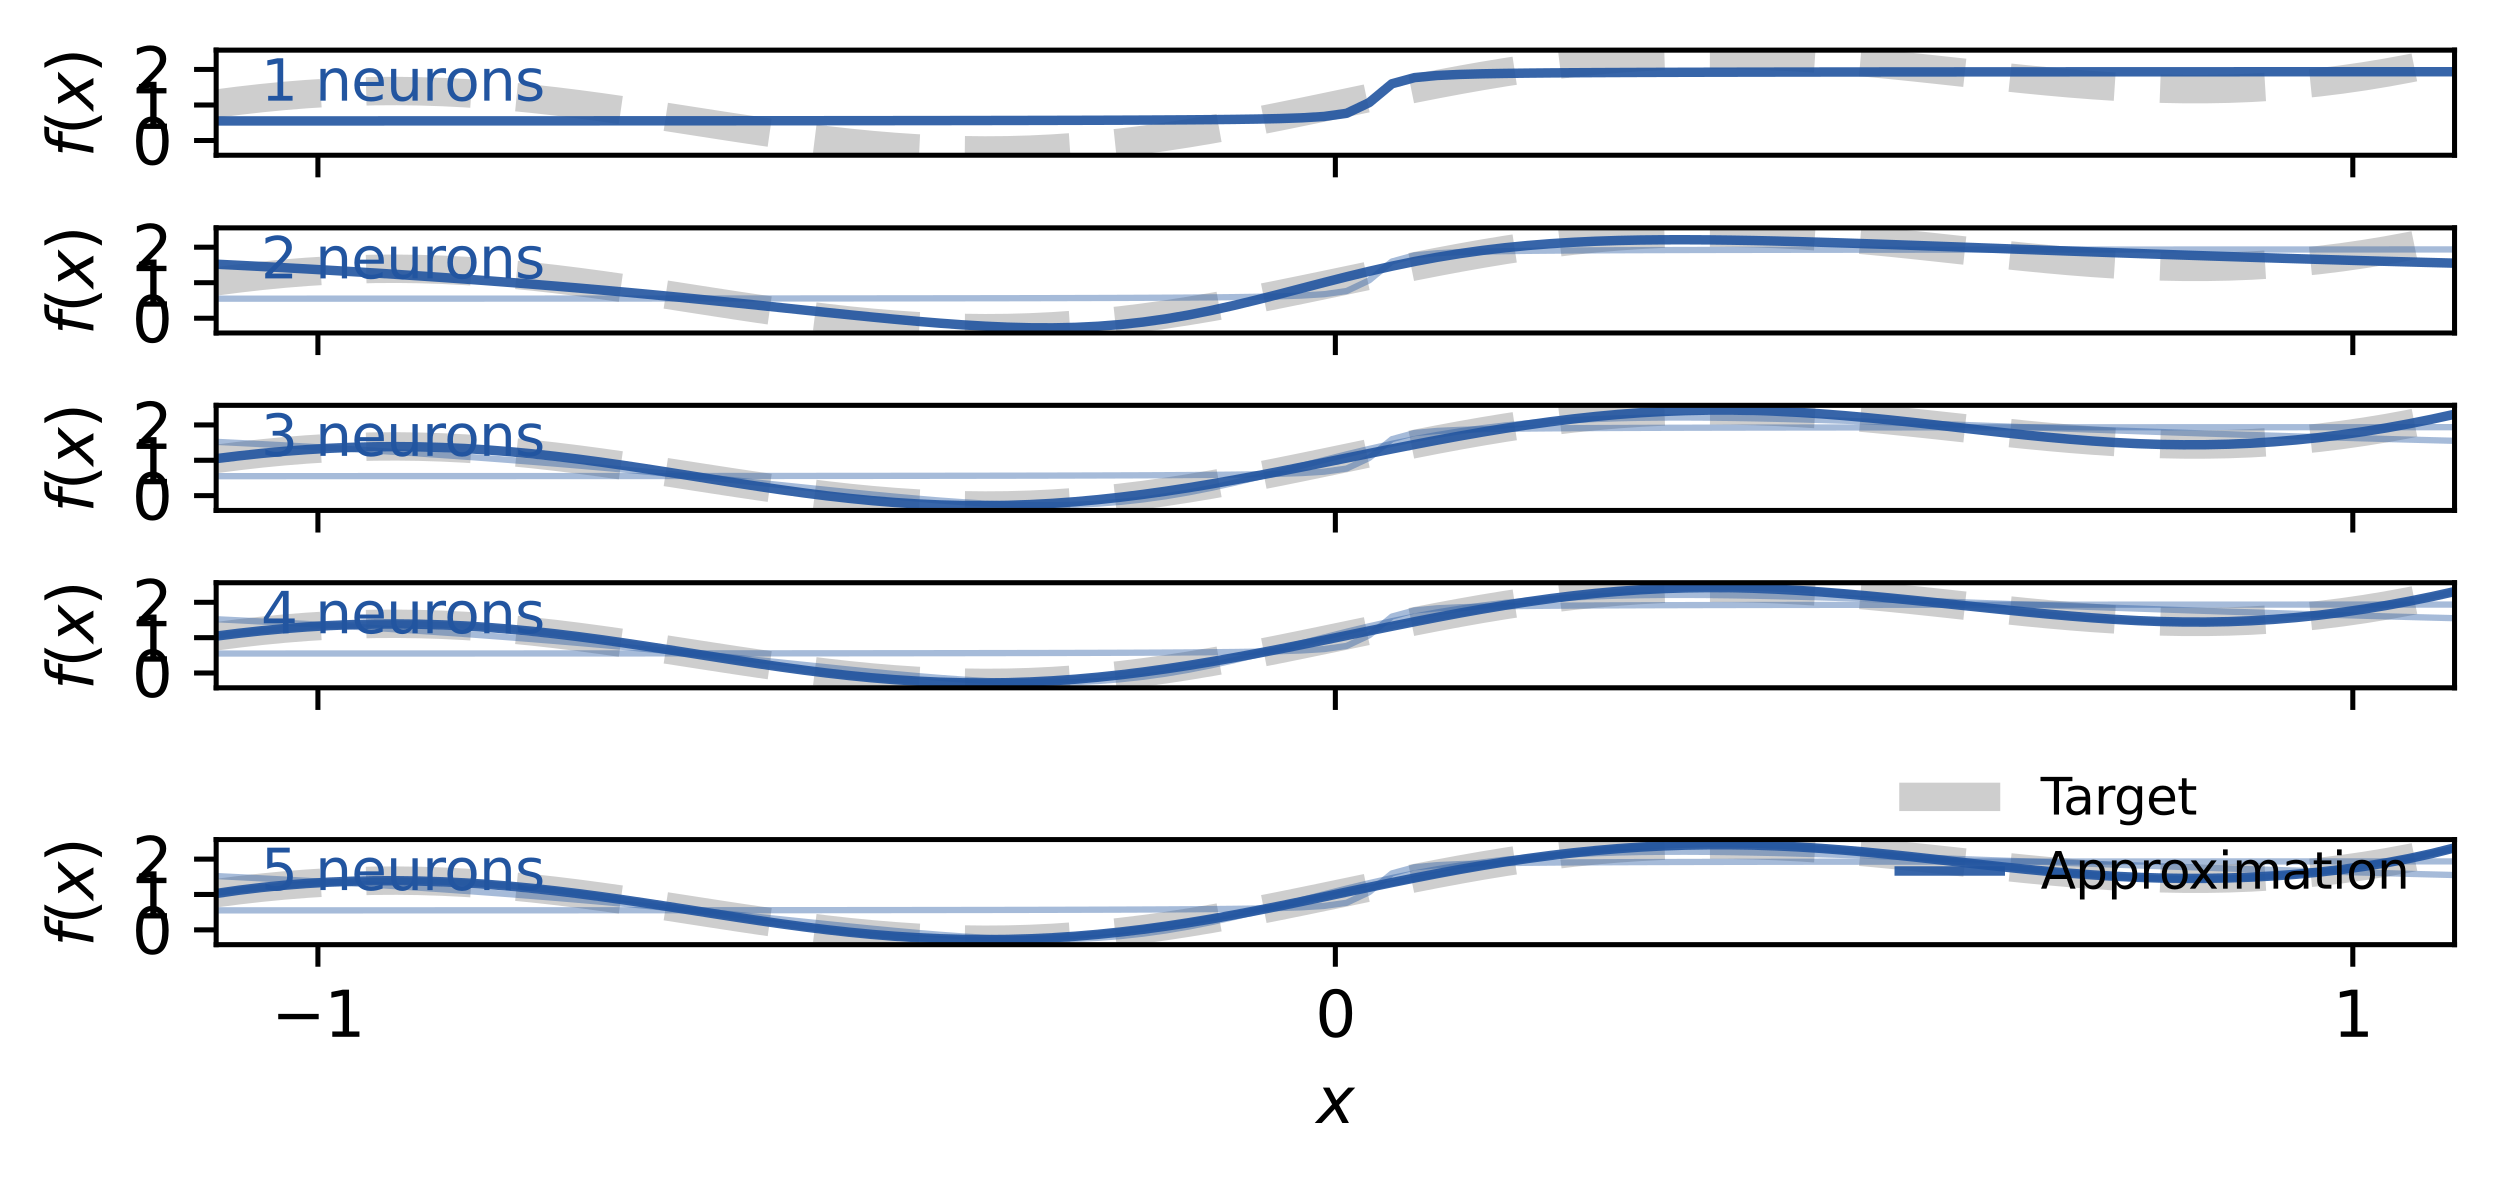 <?xml version="1.0" encoding="utf-8" standalone="no"?>
<!DOCTYPE svg PUBLIC "-//W3C//DTD SVG 1.1//EN"
  "http://www.w3.org/Graphics/SVG/1.1/DTD/svg11.dtd">
<svg xmlns:xlink="http://www.w3.org/1999/xlink" width="396pt" height="187.189pt" viewBox="0 0 396 187.189" xmlns="http://www.w3.org/2000/svg" version="1.1">
 <defs>
  <style type="text/css">*{stroke-linejoin: round; stroke-linecap: butt}</style>
 </defs>
 <g id="figure_1">
  <g id="patch_1">
   <path d="M 0 187.189 
L 396 187.189 
L 396 0 
L 0 0 
z
" style="fill: #ffffff"/>
  </g>
  <g id="axes_1">
   <g id="patch_2">
    <path d="M 34.241 24.588 
L 388.8 24.588 
L 388.8 7.943 
L 34.241 7.943 
z
" style="fill: #ffffff"/>
   </g>
   <g id="matplotlib.axis_1">
    <g id="xtick_1">
     <g id="line2d_1">
      <defs>
       <path id="m0a5602c966" d="M 0 0 
L 0 3.5 
" style="stroke: #000000; stroke-width: 0.8"/>
      </defs>
      <g>
       <use xlink:href="#m0a5602c966" x="50.357" y="24.588" style="stroke: #000000; stroke-width: 0.8"/>
      </g>
     </g>
    </g>
    <g id="xtick_2">
     <g id="line2d_2">
      <g>
       <use xlink:href="#m0a5602c966" x="211.52" y="24.588" style="stroke: #000000; stroke-width: 0.8"/>
      </g>
     </g>
    </g>
    <g id="xtick_3">
     <g id="line2d_3">
      <g>
       <use xlink:href="#m0a5602c966" x="372.684" y="24.588" style="stroke: #000000; stroke-width: 0.8"/>
      </g>
     </g>
    </g>
   </g>
   <g id="matplotlib.axis_2">
    <g id="ytick_1">
     <g id="line2d_4">
      <defs>
       <path id="m73522b48b3" d="M 0 0 
L -3.5 0 
" style="stroke: #000000; stroke-width: 0.8"/>
      </defs>
      <g>
       <use xlink:href="#m73522b48b3" x="34.241" y="22.256" style="stroke: #000000; stroke-width: 0.8"/>
      </g>
     </g>
     <g id="text_1">
      <!-- 0 -->
      <g transform="translate(20.878 26.055) scale(0.1 -0.1)">
       <defs>
        <path id="DejaVuSans-30" d="M 2034 4250 
Q 1547 4250 1301 3770 
Q 1056 3291 1056 2328 
Q 1056 1369 1301 889 
Q 1547 409 2034 409 
Q 2525 409 2770 889 
Q 3016 1369 3016 2328 
Q 3016 3291 2770 3770 
Q 2525 4250 2034 4250 
z
M 2034 4750 
Q 2819 4750 3233 4129 
Q 3647 3509 3647 2328 
Q 3647 1150 3233 529 
Q 2819 -91 2034 -91 
Q 1250 -91 836 529 
Q 422 1150 422 2328 
Q 422 3509 836 4129 
Q 1250 4750 2034 4750 
z
" transform="scale(0.016)"/>
       </defs>
       <use xlink:href="#DejaVuSans-30"/>
      </g>
     </g>
    </g>
    <g id="ytick_2">
     <g id="line2d_5">
      <g>
       <use xlink:href="#m73522b48b3" x="34.241" y="16.628" style="stroke: #000000; stroke-width: 0.8"/>
      </g>
     </g>
     <g id="text_2">
      <!-- 1 -->
      <g transform="translate(20.878 20.427) scale(0.1 -0.1)">
       <defs>
        <path id="DejaVuSans-31" d="M 794 531 
L 1825 531 
L 1825 4091 
L 703 3866 
L 703 4441 
L 1819 4666 
L 2450 4666 
L 2450 531 
L 3481 531 
L 3481 0 
L 794 0 
L 794 531 
z
" transform="scale(0.016)"/>
       </defs>
       <use xlink:href="#DejaVuSans-31"/>
      </g>
     </g>
    </g>
    <g id="ytick_3">
     <g id="line2d_6">
      <g>
       <use xlink:href="#m73522b48b3" x="34.241" y="10.999" style="stroke: #000000; stroke-width: 0.8"/>
      </g>
     </g>
     <g id="text_3">
      <!-- 2 -->
      <g transform="translate(20.878 14.798) scale(0.1 -0.1)">
       <defs>
        <path id="DejaVuSans-32" d="M 1228 531 
L 3431 531 
L 3431 0 
L 469 0 
L 469 531 
Q 828 903 1448 1529 
Q 2069 2156 2228 2338 
Q 2531 2678 2651 2914 
Q 2772 3150 2772 3378 
Q 2772 3750 2511 3984 
Q 2250 4219 1831 4219 
Q 1534 4219 1204 4116 
Q 875 4013 500 3803 
L 500 4441 
Q 881 4594 1212 4672 
Q 1544 4750 1819 4750 
Q 2544 4750 2975 4387 
Q 3406 4025 3406 3419 
Q 3406 3131 3298 2873 
Q 3191 2616 2906 2266 
Q 2828 2175 2409 1742 
Q 1991 1309 1228 531 
z
" transform="scale(0.016)"/>
       </defs>
       <use xlink:href="#DejaVuSans-32"/>
      </g>
     </g>
    </g>
    <g id="text_4">
     <!-- $f(x)$ -->
     <g transform="translate(14.798 24.915) rotate(-90) scale(0.1 -0.1)">
      <defs>
       <path id="DejaVuSans-Oblique-66" d="M 3059 4863 
L 2969 4384 
L 2419 4384 
Q 2106 4384 1964 4261 
Q 1822 4138 1753 3809 
L 1691 3500 
L 2638 3500 
L 2553 3053 
L 1606 3053 
L 1013 0 
L 434 0 
L 1031 3053 
L 481 3053 
L 563 3500 
L 1113 3500 
L 1159 3744 
Q 1278 4363 1576 4613 
Q 1875 4863 2516 4863 
L 3059 4863 
z
" transform="scale(0.016)"/>
       <path id="DejaVuSans-28" d="M 1984 4856 
Q 1566 4138 1362 3434 
Q 1159 2731 1159 2009 
Q 1159 1288 1364 580 
Q 1569 -128 1984 -844 
L 1484 -844 
Q 1016 -109 783 600 
Q 550 1309 550 2009 
Q 550 2706 781 3412 
Q 1013 4119 1484 4856 
L 1984 4856 
z
" transform="scale(0.016)"/>
       <path id="DejaVuSans-Oblique-78" d="M 3841 3500 
L 2234 1784 
L 3219 0 
L 2559 0 
L 1819 1388 
L 531 0 
L -166 0 
L 1556 1844 
L 641 3500 
L 1300 3500 
L 1972 2234 
L 3144 3500 
L 3841 3500 
z
" transform="scale(0.016)"/>
       <path id="DejaVuSans-29" d="M 513 4856 
L 1013 4856 
Q 1481 4119 1714 3412 
Q 1947 2706 1947 2009 
Q 1947 1309 1714 600 
Q 1481 -109 1013 -844 
L 513 -844 
Q 928 -128 1133 580 
Q 1338 1288 1338 2009 
Q 1338 2731 1133 3434 
Q 928 4138 513 4856 
z
" transform="scale(0.016)"/>
      </defs>
      <use xlink:href="#DejaVuSans-Oblique-66" transform="translate(0 0.016)"/>
      <use xlink:href="#DejaVuSans-28" transform="translate(35.205 0.016)"/>
      <use xlink:href="#DejaVuSans-Oblique-78" transform="translate(74.219 0.016)"/>
      <use xlink:href="#DejaVuSans-29" transform="translate(133.398 0.016)"/>
     </g>
    </g>
   </g>
   <g id="line2d_7">
    <path d="M 34.241 16.411 
L 37.822 15.952 
L 41.403 15.545 
L 44.985 15.196 
L 48.566 14.908 
L 52.148 14.685 
L 55.729 14.528 
L 59.31 14.439 
L 62.892 14.418 
L 66.473 14.466 
L 70.055 14.58 
L 73.636 14.759 
L 77.218 14.999 
L 80.799 15.298 
L 84.38 15.65 
L 87.962 16.051 
L 91.543 16.495 
L 95.125 16.976 
L 98.706 17.487 
L 102.287 18.02 
L 105.869 18.57 
L 109.45 19.127 
L 113.032 19.685 
L 116.613 20.235 
L 120.194 20.77 
L 123.776 21.282 
L 127.357 21.765 
L 130.939 22.211 
L 134.52 22.613 
L 138.101 22.966 
L 141.683 23.265 
L 145.264 23.505 
L 148.846 23.681 
L 152.427 23.791 
L 156.008 23.832 
L 159.59 23.802 
L 163.171 23.701 
L 166.753 23.528 
L 170.334 23.285 
L 173.916 22.974 
L 177.497 22.596 
L 181.078 22.156 
L 184.66 21.658 
L 188.241 21.105 
L 191.823 20.505 
L 195.404 19.862 
L 198.985 19.183 
L 202.567 18.475 
L 206.148 17.746 
L 209.73 17.002 
L 213.311 16.252 
L 216.892 15.503 
L 220.474 14.763 
L 224.055 14.038 
L 227.637 13.337 
L 231.218 12.666 
L 234.799 12.032 
L 238.381 11.441 
L 241.962 10.897 
L 245.544 10.407 
L 249.125 9.973 
L 252.707 9.6 
L 256.288 9.29 
L 259.869 9.044 
L 263.451 8.864 
L 267.032 8.749 
L 270.614 8.699 
L 274.195 8.712 
L 277.776 8.786 
L 281.358 8.916 
L 284.939 9.1 
L 288.521 9.333 
L 292.102 9.608 
L 295.683 9.92 
L 299.265 10.263 
L 302.846 10.629 
L 306.428 11.011 
L 310.009 11.402 
L 313.59 11.794 
L 317.172 12.179 
L 320.753 12.549 
L 324.335 12.896 
L 327.916 13.214 
L 331.497 13.494 
L 335.079 13.731 
L 338.66 13.917 
L 342.242 14.047 
L 345.823 14.116 
L 349.405 14.119 
L 352.986 14.053 
L 356.567 13.914 
L 360.149 13.701 
L 363.73 13.411 
L 367.312 13.045 
L 370.893 12.603 
L 374.474 12.086 
L 378.056 11.495 
L 381.637 10.835 
L 385.219 10.108 
L 388.8 9.318 
" clip-path="url(#p15bf8a78b2)" style="fill: none; stroke-dasharray: 16.65,7.2; stroke-dashoffset: 0; stroke: #cecece; stroke-width: 4.5"/>
   </g>
   <g id="line2d_8">
    <path d="M 34.241 19.157 
L 37.822 19.156 
L 41.403 19.155 
L 44.985 19.154 
L 48.566 19.154 
L 52.148 19.153 
L 55.729 19.152 
L 59.31 19.151 
L 62.892 19.15 
L 66.473 19.149 
L 70.055 19.148 
L 73.636 19.147 
L 77.218 19.146 
L 80.799 19.145 
L 84.38 19.144 
L 87.962 19.142 
L 91.543 19.141 
L 95.125 19.14 
L 98.706 19.138 
L 102.287 19.136 
L 105.869 19.135 
L 109.45 19.133 
L 113.032 19.131 
L 116.613 19.129 
L 120.194 19.127 
L 123.776 19.124 
L 127.357 19.121 
L 130.939 19.119 
L 134.52 19.116 
L 138.101 19.112 
L 141.683 19.108 
L 145.264 19.104 
L 148.846 19.1 
L 152.427 19.095 
L 156.008 19.089 
L 159.59 19.083 
L 163.171 19.076 
L 166.753 19.068 
L 170.334 19.059 
L 173.916 19.048 
L 177.497 19.036 
L 181.078 19.021 
L 184.66 19.002 
L 188.241 18.98 
L 191.823 18.951 
L 195.404 18.913 
L 198.985 18.861 
L 202.567 18.786 
L 206.148 18.666 
L 209.73 18.448 
L 213.311 17.947 
L 216.892 16.243 
L 220.474 13.272 
L 224.055 12.295 
L 227.637 11.954 
L 231.218 11.788 
L 234.799 11.691 
L 238.381 11.627 
L 241.962 11.582 
L 245.544 11.548 
L 249.125 11.522 
L 252.707 11.502 
L 256.288 11.485 
L 259.869 11.471 
L 263.451 11.459 
L 267.032 11.449 
L 270.614 11.44 
L 274.195 11.433 
L 277.776 11.426 
L 281.358 11.42 
L 284.939 11.415 
L 288.521 11.41 
L 292.102 11.406 
L 295.683 11.402 
L 299.265 11.398 
L 302.846 11.395 
L 306.428 11.392 
L 310.009 11.389 
L 313.59 11.387 
L 317.172 11.385 
L 320.753 11.382 
L 324.335 11.38 
L 327.916 11.378 
L 331.497 11.377 
L 335.079 11.375 
L 338.66 11.373 
L 342.242 11.372 
L 345.823 11.37 
L 349.405 11.369 
L 352.986 11.368 
L 356.567 11.367 
L 360.149 11.365 
L 363.73 11.364 
L 367.312 11.363 
L 370.893 11.362 
L 374.474 11.361 
L 378.056 11.361 
L 381.637 11.36 
L 385.219 11.359 
L 388.8 11.358 
" clip-path="url(#p15bf8a78b2)" style="fill: none; stroke: #2255a0; stroke-opacity: 0.9; stroke-width: 1.5; stroke-linecap: square"/>
   </g>
   <g id="patch_3">
    <path d="M 34.241 24.588 
L 34.241 7.943 
" style="fill: none; stroke: #000000; stroke-width: 0.8; stroke-linejoin: miter; stroke-linecap: square"/>
   </g>
   <g id="patch_4">
    <path d="M 388.8 24.588 
L 388.8 7.943 
" style="fill: none; stroke: #000000; stroke-width: 0.8; stroke-linejoin: miter; stroke-linecap: square"/>
   </g>
   <g id="patch_5">
    <path d="M 34.241 24.588 
L 388.8 24.588 
" style="fill: none; stroke: #000000; stroke-width: 0.8; stroke-linejoin: miter; stroke-linecap: square"/>
   </g>
   <g id="patch_6">
    <path d="M 34.241 7.943 
L 388.8 7.943 
" style="fill: none; stroke: #000000; stroke-width: 0.8; stroke-linejoin: miter; stroke-linecap: square"/>
   </g>
   <g id="text_5">
    <!-- 1 neurons -->
    <g style="fill: #2255a0" transform="translate(41.332 15.946) scale(0.09 -0.09)">
     <defs>
      <path id="DejaVuSans-20" transform="scale(0.016)"/>
      <path id="DejaVuSans-6e" d="M 3513 2113 
L 3513 0 
L 2938 0 
L 2938 2094 
Q 2938 2591 2744 2837 
Q 2550 3084 2163 3084 
Q 1697 3084 1428 2787 
Q 1159 2491 1159 1978 
L 1159 0 
L 581 0 
L 581 3500 
L 1159 3500 
L 1159 2956 
Q 1366 3272 1645 3428 
Q 1925 3584 2291 3584 
Q 2894 3584 3203 3211 
Q 3513 2838 3513 2113 
z
" transform="scale(0.016)"/>
      <path id="DejaVuSans-65" d="M 3597 1894 
L 3597 1613 
L 953 1613 
Q 991 1019 1311 708 
Q 1631 397 2203 397 
Q 2534 397 2845 478 
Q 3156 559 3463 722 
L 3463 178 
Q 3153 47 2828 -22 
Q 2503 -91 2169 -91 
Q 1331 -91 842 396 
Q 353 884 353 1716 
Q 353 2575 817 3079 
Q 1281 3584 2069 3584 
Q 2775 3584 3186 3129 
Q 3597 2675 3597 1894 
z
M 3022 2063 
Q 3016 2534 2758 2815 
Q 2500 3097 2075 3097 
Q 1594 3097 1305 2825 
Q 1016 2553 972 2059 
L 3022 2063 
z
" transform="scale(0.016)"/>
      <path id="DejaVuSans-75" d="M 544 1381 
L 544 3500 
L 1119 3500 
L 1119 1403 
Q 1119 906 1312 657 
Q 1506 409 1894 409 
Q 2359 409 2629 706 
Q 2900 1003 2900 1516 
L 2900 3500 
L 3475 3500 
L 3475 0 
L 2900 0 
L 2900 538 
Q 2691 219 2414 64 
Q 2138 -91 1772 -91 
Q 1169 -91 856 284 
Q 544 659 544 1381 
z
M 1991 3584 
L 1991 3584 
z
" transform="scale(0.016)"/>
      <path id="DejaVuSans-72" d="M 2631 2963 
Q 2534 3019 2420 3045 
Q 2306 3072 2169 3072 
Q 1681 3072 1420 2755 
Q 1159 2438 1159 1844 
L 1159 0 
L 581 0 
L 581 3500 
L 1159 3500 
L 1159 2956 
Q 1341 3275 1631 3429 
Q 1922 3584 2338 3584 
Q 2397 3584 2469 3576 
Q 2541 3569 2628 3553 
L 2631 2963 
z
" transform="scale(0.016)"/>
      <path id="DejaVuSans-6f" d="M 1959 3097 
Q 1497 3097 1228 2736 
Q 959 2375 959 1747 
Q 959 1119 1226 758 
Q 1494 397 1959 397 
Q 2419 397 2687 759 
Q 2956 1122 2956 1747 
Q 2956 2369 2687 2733 
Q 2419 3097 1959 3097 
z
M 1959 3584 
Q 2709 3584 3137 3096 
Q 3566 2609 3566 1747 
Q 3566 888 3137 398 
Q 2709 -91 1959 -91 
Q 1206 -91 779 398 
Q 353 888 353 1747 
Q 353 2609 779 3096 
Q 1206 3584 1959 3584 
z
" transform="scale(0.016)"/>
      <path id="DejaVuSans-73" d="M 2834 3397 
L 2834 2853 
Q 2591 2978 2328 3040 
Q 2066 3103 1784 3103 
Q 1356 3103 1142 2972 
Q 928 2841 928 2578 
Q 928 2378 1081 2264 
Q 1234 2150 1697 2047 
L 1894 2003 
Q 2506 1872 2764 1633 
Q 3022 1394 3022 966 
Q 3022 478 2636 193 
Q 2250 -91 1575 -91 
Q 1294 -91 989 -36 
Q 684 19 347 128 
L 347 722 
Q 666 556 975 473 
Q 1284 391 1588 391 
Q 1994 391 2212 530 
Q 2431 669 2431 922 
Q 2431 1156 2273 1281 
Q 2116 1406 1581 1522 
L 1381 1569 
Q 847 1681 609 1914 
Q 372 2147 372 2553 
Q 372 3047 722 3315 
Q 1072 3584 1716 3584 
Q 2034 3584 2315 3537 
Q 2597 3491 2834 3397 
z
" transform="scale(0.016)"/>
     </defs>
     <use xlink:href="#DejaVuSans-31"/>
     <use xlink:href="#DejaVuSans-20" x="63.623"/>
     <use xlink:href="#DejaVuSans-6e" x="95.41"/>
     <use xlink:href="#DejaVuSans-65" x="158.789"/>
     <use xlink:href="#DejaVuSans-75" x="220.312"/>
     <use xlink:href="#DejaVuSans-72" x="283.691"/>
     <use xlink:href="#DejaVuSans-6f" x="322.555"/>
     <use xlink:href="#DejaVuSans-6e" x="383.736"/>
     <use xlink:href="#DejaVuSans-73" x="447.115"/>
    </g>
   </g>
  </g>
  <g id="axes_2">
   <g id="patch_7">
    <path d="M 34.241 52.742 
L 388.8 52.742 
L 388.8 36.096 
L 34.241 36.096 
z
" style="fill: #ffffff"/>
   </g>
   <g id="matplotlib.axis_3">
    <g id="xtick_4">
     <g id="line2d_9">
      <g>
       <use xlink:href="#m0a5602c966" x="50.357" y="52.742" style="stroke: #000000; stroke-width: 0.8"/>
      </g>
     </g>
    </g>
    <g id="xtick_5">
     <g id="line2d_10">
      <g>
       <use xlink:href="#m0a5602c966" x="211.52" y="52.742" style="stroke: #000000; stroke-width: 0.8"/>
      </g>
     </g>
    </g>
    <g id="xtick_6">
     <g id="line2d_11">
      <g>
       <use xlink:href="#m0a5602c966" x="372.684" y="52.742" style="stroke: #000000; stroke-width: 0.8"/>
      </g>
     </g>
    </g>
   </g>
   <g id="matplotlib.axis_4">
    <g id="ytick_4">
     <g id="line2d_12">
      <g>
       <use xlink:href="#m73522b48b3" x="34.241" y="50.409" style="stroke: #000000; stroke-width: 0.8"/>
      </g>
     </g>
     <g id="text_6">
      <!-- 0 -->
      <g transform="translate(20.878 54.209) scale(0.1 -0.1)">
       <use xlink:href="#DejaVuSans-30"/>
      </g>
     </g>
    </g>
    <g id="ytick_5">
     <g id="line2d_13">
      <g>
       <use xlink:href="#m73522b48b3" x="34.241" y="44.781" style="stroke: #000000; stroke-width: 0.8"/>
      </g>
     </g>
     <g id="text_7">
      <!-- 1 -->
      <g transform="translate(20.878 48.58) scale(0.1 -0.1)">
       <use xlink:href="#DejaVuSans-31"/>
      </g>
     </g>
    </g>
    <g id="ytick_6">
     <g id="line2d_14">
      <g>
       <use xlink:href="#m73522b48b3" x="34.241" y="39.153" style="stroke: #000000; stroke-width: 0.8"/>
      </g>
     </g>
     <g id="text_8">
      <!-- 2 -->
      <g transform="translate(20.878 42.952) scale(0.1 -0.1)">
       <use xlink:href="#DejaVuSans-32"/>
      </g>
     </g>
    </g>
    <g id="text_9">
     <!-- $f(x)$ -->
     <g transform="translate(14.798 53.069) rotate(-90) scale(0.1 -0.1)">
      <use xlink:href="#DejaVuSans-Oblique-66" transform="translate(0 0.016)"/>
      <use xlink:href="#DejaVuSans-28" transform="translate(35.205 0.016)"/>
      <use xlink:href="#DejaVuSans-Oblique-78" transform="translate(74.219 0.016)"/>
      <use xlink:href="#DejaVuSans-29" transform="translate(133.398 0.016)"/>
     </g>
    </g>
   </g>
   <g id="line2d_15">
    <path d="M 34.241 44.565 
L 37.822 44.105 
L 41.403 43.698 
L 44.985 43.349 
L 48.566 43.062 
L 52.148 42.838 
L 55.729 42.681 
L 59.31 42.593 
L 62.892 42.572 
L 66.473 42.619 
L 70.055 42.733 
L 73.636 42.912 
L 77.218 43.153 
L 80.799 43.451 
L 84.38 43.803 
L 87.962 44.205 
L 91.543 44.649 
L 95.125 45.129 
L 98.706 45.64 
L 102.287 46.174 
L 105.869 46.723 
L 109.45 47.281 
L 113.032 47.838 
L 116.613 48.388 
L 120.194 48.923 
L 123.776 49.436 
L 127.357 49.918 
L 130.939 50.364 
L 134.52 50.767 
L 138.101 51.12 
L 141.683 51.419 
L 145.264 51.658 
L 148.846 51.835 
L 152.427 51.944 
L 156.008 51.985 
L 159.59 51.955 
L 163.171 51.854 
L 166.753 51.682 
L 170.334 51.439 
L 173.916 51.127 
L 177.497 50.75 
L 181.078 50.31 
L 184.66 49.811 
L 188.241 49.259 
L 191.823 48.658 
L 195.404 48.015 
L 198.985 47.336 
L 202.567 46.629 
L 206.148 45.899 
L 209.73 45.156 
L 213.311 44.406 
L 216.892 43.657 
L 220.474 42.916 
L 224.055 42.192 
L 227.637 41.491 
L 231.218 40.82 
L 234.799 40.186 
L 238.381 39.594 
L 241.962 39.051 
L 245.544 38.56 
L 249.125 38.127 
L 252.707 37.754 
L 256.288 37.443 
L 259.869 37.198 
L 263.451 37.017 
L 267.032 36.903 
L 270.614 36.853 
L 274.195 36.866 
L 277.776 36.939 
L 281.358 37.07 
L 284.939 37.254 
L 288.521 37.486 
L 292.102 37.761 
L 295.683 38.074 
L 299.265 38.416 
L 302.846 38.782 
L 306.428 39.165 
L 310.009 39.556 
L 313.59 39.947 
L 317.172 40.332 
L 320.753 40.702 
L 324.335 41.05 
L 327.916 41.367 
L 331.497 41.648 
L 335.079 41.884 
L 338.66 42.07 
L 342.242 42.201 
L 345.823 42.27 
L 349.405 42.273 
L 352.986 42.207 
L 356.567 42.068 
L 360.149 41.854 
L 363.73 41.565 
L 367.312 41.199 
L 370.893 40.757 
L 374.474 40.239 
L 378.056 39.649 
L 381.637 38.988 
L 385.219 38.261 
L 388.8 37.472 
" clip-path="url(#p5f9d75d10c)" style="fill: none; stroke-dasharray: 16.65,7.2; stroke-dashoffset: 0; stroke: #cecece; stroke-width: 4.5"/>
   </g>
   <g id="line2d_16">
    <path d="M 34.241 47.31 
L 37.822 47.309 
L 41.403 47.309 
L 44.985 47.308 
L 48.566 47.307 
L 52.148 47.306 
L 55.729 47.306 
L 59.31 47.305 
L 62.892 47.304 
L 66.473 47.303 
L 70.055 47.302 
L 73.636 47.301 
L 77.218 47.3 
L 80.799 47.298 
L 84.38 47.297 
L 87.962 47.296 
L 91.543 47.295 
L 95.125 47.293 
L 98.706 47.292 
L 102.287 47.29 
L 105.869 47.288 
L 109.45 47.286 
L 113.032 47.284 
L 116.613 47.282 
L 120.194 47.28 
L 123.776 47.278 
L 127.357 47.275 
L 130.939 47.272 
L 134.52 47.269 
L 138.101 47.266 
L 141.683 47.262 
L 145.264 47.258 
L 148.846 47.253 
L 152.427 47.248 
L 156.008 47.243 
L 159.59 47.237 
L 163.171 47.23 
L 166.753 47.222 
L 170.334 47.212 
L 173.916 47.202 
L 177.497 47.189 
L 181.078 47.174 
L 184.66 47.156 
L 188.241 47.133 
L 191.823 47.105 
L 195.404 47.067 
L 198.985 47.015 
L 202.567 46.939 
L 206.148 46.819 
L 209.73 46.602 
L 213.311 46.1 
L 216.892 44.396 
L 220.474 41.425 
L 224.055 40.448 
L 227.637 40.108 
L 231.218 39.942 
L 234.799 39.844 
L 238.381 39.78 
L 241.962 39.735 
L 245.544 39.702 
L 249.125 39.676 
L 252.707 39.655 
L 256.288 39.638 
L 259.869 39.624 
L 263.451 39.613 
L 267.032 39.603 
L 270.614 39.594 
L 274.195 39.586 
L 277.776 39.58 
L 281.358 39.574 
L 284.939 39.568 
L 288.521 39.564 
L 292.102 39.559 
L 295.683 39.556 
L 299.265 39.552 
L 302.846 39.549 
L 306.428 39.546 
L 310.009 39.543 
L 313.59 39.54 
L 317.172 39.538 
L 320.753 39.536 
L 324.335 39.534 
L 327.916 39.532 
L 331.497 39.53 
L 335.079 39.528 
L 338.66 39.527 
L 342.242 39.525 
L 345.823 39.524 
L 349.405 39.523 
L 352.986 39.521 
L 356.567 39.52 
L 360.149 39.519 
L 363.73 39.518 
L 367.312 39.517 
L 370.893 39.516 
L 374.474 39.515 
L 378.056 39.514 
L 381.637 39.513 
L 385.219 39.512 
L 388.8 39.512 
" clip-path="url(#p5f9d75d10c)" style="fill: none; stroke: #2255a0; stroke-opacity: 0.4; stroke-linecap: square"/>
   </g>
   <g id="line2d_17">
    <path d="M 34.241 41.847 
L 37.822 42.026 
L 41.403 42.211 
L 44.985 42.403 
L 48.566 42.601 
L 52.148 42.807 
L 55.729 43.02 
L 59.31 43.24 
L 62.892 43.469 
L 66.473 43.706 
L 70.055 43.951 
L 73.636 44.205 
L 77.218 44.468 
L 80.799 44.741 
L 84.38 45.023 
L 87.962 45.315 
L 91.543 45.617 
L 95.125 45.929 
L 98.706 46.25 
L 102.287 46.581 
L 105.869 46.922 
L 109.45 47.272 
L 113.032 47.629 
L 116.613 47.994 
L 120.194 48.364 
L 123.776 48.739 
L 127.357 49.115 
L 130.939 49.489 
L 134.52 49.859 
L 138.101 50.22 
L 141.683 50.566 
L 145.264 50.892 
L 148.846 51.189 
L 152.427 51.451 
L 156.008 51.666 
L 159.59 51.825 
L 163.171 51.918 
L 166.753 51.932 
L 170.334 51.857 
L 173.916 51.683 
L 177.497 51.403 
L 181.078 51.012 
L 184.66 50.508 
L 188.241 49.896 
L 191.823 49.185 
L 195.404 48.388 
L 198.985 47.523 
L 202.567 46.612 
L 206.148 45.679 
L 209.73 44.747 
L 213.311 43.838 
L 216.892 42.971 
L 220.474 42.162 
L 224.055 41.422 
L 227.637 40.758 
L 231.218 40.173 
L 234.799 39.669 
L 238.381 39.242 
L 241.962 38.889 
L 245.544 38.604 
L 249.125 38.381 
L 252.707 38.213 
L 256.288 38.095 
L 259.869 38.019 
L 263.451 37.981 
L 267.032 37.975 
L 270.614 37.996 
L 274.195 38.04 
L 277.776 38.103 
L 281.358 38.182 
L 284.939 38.274 
L 288.521 38.377 
L 292.102 38.488 
L 295.683 38.606 
L 299.265 38.729 
L 302.846 38.856 
L 306.428 38.986 
L 310.009 39.117 
L 313.59 39.249 
L 317.172 39.382 
L 320.753 39.514 
L 324.335 39.646 
L 327.916 39.776 
L 331.497 39.905 
L 335.079 40.033 
L 338.66 40.159 
L 342.242 40.282 
L 345.823 40.404 
L 349.405 40.523 
L 352.986 40.64 
L 356.567 40.755 
L 360.149 40.868 
L 363.73 40.978 
L 367.312 41.085 
L 370.893 41.191 
L 374.474 41.294 
L 378.056 41.395 
L 381.637 41.493 
L 385.219 41.59 
L 388.8 41.684 
" clip-path="url(#p5f9d75d10c)" style="fill: none; stroke: #2255a0; stroke-opacity: 0.9; stroke-width: 1.5; stroke-linecap: square"/>
   </g>
   <g id="patch_8">
    <path d="M 34.241 52.742 
L 34.241 36.096 
" style="fill: none; stroke: #000000; stroke-width: 0.8; stroke-linejoin: miter; stroke-linecap: square"/>
   </g>
   <g id="patch_9">
    <path d="M 388.8 52.742 
L 388.8 36.096 
" style="fill: none; stroke: #000000; stroke-width: 0.8; stroke-linejoin: miter; stroke-linecap: square"/>
   </g>
   <g id="patch_10">
    <path d="M 34.241 52.742 
L 388.8 52.742 
" style="fill: none; stroke: #000000; stroke-width: 0.8; stroke-linejoin: miter; stroke-linecap: square"/>
   </g>
   <g id="patch_11">
    <path d="M 34.241 36.096 
L 388.8 36.096 
" style="fill: none; stroke: #000000; stroke-width: 0.8; stroke-linejoin: miter; stroke-linecap: square"/>
   </g>
   <g id="text_10">
    <!-- 2 neurons -->
    <g style="fill: #2255a0" transform="translate(41.332 44.1) scale(0.09 -0.09)">
     <use xlink:href="#DejaVuSans-32"/>
     <use xlink:href="#DejaVuSans-20" x="63.623"/>
     <use xlink:href="#DejaVuSans-6e" x="95.41"/>
     <use xlink:href="#DejaVuSans-65" x="158.789"/>
     <use xlink:href="#DejaVuSans-75" x="220.312"/>
     <use xlink:href="#DejaVuSans-72" x="283.691"/>
     <use xlink:href="#DejaVuSans-6f" x="322.555"/>
     <use xlink:href="#DejaVuSans-6e" x="383.736"/>
     <use xlink:href="#DejaVuSans-73" x="447.115"/>
    </g>
   </g>
  </g>
  <g id="axes_3">
   <g id="patch_12">
    <path d="M 34.241 80.852 
L 388.8 80.852 
L 388.8 64.207 
L 34.241 64.207 
z
" style="fill: #ffffff"/>
   </g>
   <g id="matplotlib.axis_5">
    <g id="xtick_7">
     <g id="line2d_18">
      <g>
       <use xlink:href="#m0a5602c966" x="50.357" y="80.852" style="stroke: #000000; stroke-width: 0.8"/>
      </g>
     </g>
    </g>
    <g id="xtick_8">
     <g id="line2d_19">
      <g>
       <use xlink:href="#m0a5602c966" x="211.52" y="80.852" style="stroke: #000000; stroke-width: 0.8"/>
      </g>
     </g>
    </g>
    <g id="xtick_9">
     <g id="line2d_20">
      <g>
       <use xlink:href="#m0a5602c966" x="372.684" y="80.852" style="stroke: #000000; stroke-width: 0.8"/>
      </g>
     </g>
    </g>
   </g>
   <g id="matplotlib.axis_6">
    <g id="ytick_7">
     <g id="line2d_21">
      <g>
       <use xlink:href="#m73522b48b3" x="34.241" y="78.507" style="stroke: #000000; stroke-width: 0.8"/>
      </g>
     </g>
     <g id="text_11">
      <!-- 0 -->
      <g transform="translate(20.878 82.306) scale(0.1 -0.1)">
       <use xlink:href="#DejaVuSans-30"/>
      </g>
     </g>
    </g>
    <g id="ytick_8">
     <g id="line2d_22">
      <g>
       <use xlink:href="#m73522b48b3" x="34.241" y="72.906" style="stroke: #000000; stroke-width: 0.8"/>
      </g>
     </g>
     <g id="text_12">
      <!-- 1 -->
      <g transform="translate(20.878 76.706) scale(0.1 -0.1)">
       <use xlink:href="#DejaVuSans-31"/>
      </g>
     </g>
    </g>
    <g id="ytick_9">
     <g id="line2d_23">
      <g>
       <use xlink:href="#m73522b48b3" x="34.241" y="67.306" style="stroke: #000000; stroke-width: 0.8"/>
      </g>
     </g>
     <g id="text_13">
      <!-- 2 -->
      <g transform="translate(20.878 71.106) scale(0.1 -0.1)">
       <use xlink:href="#DejaVuSans-32"/>
      </g>
     </g>
    </g>
    <g id="text_14">
     <!-- $f(x)$ -->
     <g transform="translate(14.798 81.18) rotate(-90) scale(0.1 -0.1)">
      <use xlink:href="#DejaVuSans-Oblique-66" transform="translate(0 0.016)"/>
      <use xlink:href="#DejaVuSans-28" transform="translate(35.205 0.016)"/>
      <use xlink:href="#DejaVuSans-Oblique-78" transform="translate(74.219 0.016)"/>
      <use xlink:href="#DejaVuSans-29" transform="translate(133.398 0.016)"/>
     </g>
    </g>
   </g>
   <g id="line2d_24">
    <path d="M 34.241 72.691 
L 37.822 72.234 
L 41.403 71.829 
L 44.985 71.482 
L 48.566 71.196 
L 52.148 70.973 
L 55.729 70.817 
L 59.31 70.729 
L 62.892 70.708 
L 66.473 70.755 
L 70.055 70.869 
L 73.636 71.047 
L 77.218 71.286 
L 80.799 71.583 
L 84.38 71.934 
L 87.962 72.333 
L 91.543 72.775 
L 95.125 73.253 
L 98.706 73.761 
L 102.287 74.292 
L 105.869 74.839 
L 109.45 75.394 
L 113.032 75.948 
L 116.613 76.496 
L 120.194 77.028 
L 123.776 77.538 
L 127.357 78.018 
L 130.939 78.461 
L 134.52 78.862 
L 138.101 79.213 
L 141.683 79.511 
L 145.264 79.749 
L 148.846 79.924 
L 152.427 80.034 
L 156.008 80.074 
L 159.59 80.045 
L 163.171 79.944 
L 166.753 79.772 
L 170.334 79.531 
L 173.916 79.221 
L 177.497 78.845 
L 181.078 78.407 
L 184.66 77.911 
L 188.241 77.362 
L 191.823 76.764 
L 195.404 76.124 
L 198.985 75.449 
L 202.567 74.745 
L 206.148 74.019 
L 209.73 73.279 
L 213.311 72.533 
L 216.892 71.788 
L 220.474 71.051 
L 224.055 70.33 
L 227.637 69.633 
L 231.218 68.965 
L 234.799 68.334 
L 238.381 67.746 
L 241.962 67.205 
L 245.544 66.717 
L 249.125 66.286 
L 252.707 65.914 
L 256.288 65.606 
L 259.869 65.361 
L 263.451 65.182 
L 267.032 65.068 
L 270.614 65.018 
L 274.195 65.031 
L 277.776 65.104 
L 281.358 65.234 
L 284.939 65.417 
L 288.521 65.648 
L 292.102 65.922 
L 295.683 66.233 
L 299.265 66.574 
L 302.846 66.938 
L 306.428 67.318 
L 310.009 67.707 
L 313.59 68.097 
L 317.172 68.48 
L 320.753 68.848 
L 324.335 69.194 
L 327.916 69.51 
L 331.497 69.789 
L 335.079 70.024 
L 338.66 70.209 
L 342.242 70.339 
L 345.823 70.408 
L 349.405 70.411 
L 352.986 70.345 
L 356.567 70.207 
L 360.149 69.994 
L 363.73 69.706 
L 367.312 69.342 
L 370.893 68.902 
L 374.474 68.387 
L 378.056 67.8 
L 381.637 67.143 
L 385.219 66.419 
L 388.8 65.634 
" clip-path="url(#p69b65dac62)" style="fill: none; stroke-dasharray: 16.65,7.2; stroke-dashoffset: 0; stroke: #cecece; stroke-width: 4.5"/>
   </g>
   <g id="line2d_25">
    <path d="M 34.241 75.423 
L 37.822 75.422 
L 41.403 75.421 
L 44.985 75.421 
L 48.566 75.42 
L 52.148 75.419 
L 55.729 75.418 
L 59.31 75.417 
L 62.892 75.416 
L 66.473 75.416 
L 70.055 75.415 
L 73.636 75.413 
L 77.218 75.412 
L 80.799 75.411 
L 84.38 75.41 
L 87.962 75.409 
L 91.543 75.407 
L 95.125 75.406 
L 98.706 75.404 
L 102.287 75.403 
L 105.869 75.401 
L 109.45 75.399 
L 113.032 75.397 
L 116.613 75.395 
L 120.194 75.393 
L 123.776 75.39 
L 127.357 75.388 
L 130.939 75.385 
L 134.52 75.382 
L 138.101 75.379 
L 141.683 75.375 
L 145.264 75.371 
L 148.846 75.366 
L 152.427 75.361 
L 156.008 75.356 
L 159.59 75.35 
L 163.171 75.343 
L 166.753 75.335 
L 170.334 75.326 
L 173.916 75.315 
L 177.497 75.302 
L 181.078 75.288 
L 184.66 75.269 
L 188.241 75.247 
L 191.823 75.218 
L 195.404 75.181 
L 198.985 75.129 
L 202.567 75.054 
L 206.148 74.935 
L 209.73 74.718 
L 213.311 74.219 
L 216.892 72.524 
L 220.474 69.568 
L 224.055 68.595 
L 227.637 68.257 
L 231.218 68.092 
L 234.799 67.994 
L 238.381 67.931 
L 241.962 67.886 
L 245.544 67.852 
L 249.125 67.827 
L 252.707 67.806 
L 256.288 67.789 
L 259.869 67.776 
L 263.451 67.764 
L 267.032 67.754 
L 270.614 67.745 
L 274.195 67.738 
L 277.776 67.731 
L 281.358 67.725 
L 284.939 67.72 
L 288.521 67.715 
L 292.102 67.711 
L 295.683 67.707 
L 299.265 67.704 
L 302.846 67.7 
L 306.428 67.697 
L 310.009 67.695 
L 313.59 67.692 
L 317.172 67.69 
L 320.753 67.688 
L 324.335 67.686 
L 327.916 67.684 
L 331.497 67.682 
L 335.079 67.68 
L 338.66 67.679 
L 342.242 67.677 
L 345.823 67.676 
L 349.405 67.674 
L 352.986 67.673 
L 356.567 67.672 
L 360.149 67.671 
L 363.73 67.67 
L 367.312 67.669 
L 370.893 67.668 
L 374.474 67.667 
L 378.056 67.666 
L 381.637 67.665 
L 385.219 67.664 
L 388.8 67.663 
" clip-path="url(#p69b65dac62)" style="fill: none; stroke: #2255a0; stroke-opacity: 0.4; stroke-linecap: square"/>
   </g>
   <g id="line2d_26">
    <path d="M 34.241 69.987 
L 37.822 70.165 
L 41.403 70.349 
L 44.985 70.54 
L 48.566 70.738 
L 52.148 70.942 
L 55.729 71.154 
L 59.31 71.373 
L 62.892 71.601 
L 66.473 71.836 
L 70.055 72.081 
L 73.636 72.333 
L 77.218 72.595 
L 80.799 72.867 
L 84.38 73.147 
L 87.962 73.438 
L 91.543 73.738 
L 95.125 74.048 
L 98.706 74.368 
L 102.287 74.698 
L 105.869 75.037 
L 109.45 75.384 
L 113.032 75.74 
L 116.613 76.103 
L 120.194 76.472 
L 123.776 76.844 
L 127.357 77.218 
L 130.939 77.591 
L 134.52 77.959 
L 138.101 78.318 
L 141.683 78.663 
L 145.264 78.986 
L 148.846 79.283 
L 152.427 79.542 
L 156.008 79.757 
L 159.59 79.915 
L 163.171 80.007 
L 166.753 80.021 
L 170.334 79.947 
L 173.916 79.774 
L 177.497 79.495 
L 181.078 79.106 
L 184.66 78.605 
L 188.241 77.996 
L 191.823 77.288 
L 195.404 76.495 
L 198.985 75.635 
L 202.567 74.729 
L 206.148 73.8 
L 209.73 72.873 
L 213.311 71.968 
L 216.892 71.106 
L 220.474 70.301 
L 224.055 69.564 
L 227.637 68.903 
L 231.218 68.322 
L 234.799 67.82 
L 238.381 67.396 
L 241.962 67.044 
L 245.544 66.76 
L 249.125 66.538 
L 252.707 66.372 
L 256.288 66.254 
L 259.869 66.178 
L 263.451 66.14 
L 267.032 66.134 
L 270.614 66.155 
L 274.195 66.199 
L 277.776 66.262 
L 281.358 66.34 
L 284.939 66.432 
L 288.521 66.534 
L 292.102 66.645 
L 295.683 66.763 
L 299.265 66.885 
L 302.846 67.011 
L 306.428 67.14 
L 310.009 67.271 
L 313.59 67.402 
L 317.172 67.534 
L 320.753 67.666 
L 324.335 67.797 
L 327.916 67.927 
L 331.497 68.055 
L 335.079 68.182 
L 338.66 68.307 
L 342.242 68.43 
L 345.823 68.551 
L 349.405 68.67 
L 352.986 68.787 
L 356.567 68.901 
L 360.149 69.013 
L 363.73 69.122 
L 367.312 69.229 
L 370.893 69.334 
L 374.474 69.437 
L 378.056 69.537 
L 381.637 69.635 
L 385.219 69.731 
L 388.8 69.825 
" clip-path="url(#p69b65dac62)" style="fill: none; stroke: #2255a0; stroke-opacity: 0.4; stroke-linecap: square"/>
   </g>
   <g id="line2d_27">
    <path d="M 34.241 72.646 
L 37.822 72.208 
L 41.403 71.824 
L 44.985 71.494 
L 48.566 71.223 
L 52.148 71.01 
L 55.729 70.859 
L 59.31 70.77 
L 62.892 70.744 
L 66.473 70.781 
L 70.055 70.882 
L 73.636 71.045 
L 77.218 71.27 
L 80.799 71.552 
L 84.38 71.89 
L 87.962 72.28 
L 91.543 72.716 
L 95.125 73.193 
L 98.706 73.705 
L 102.287 74.244 
L 105.869 74.802 
L 109.45 75.372 
L 113.032 75.944 
L 116.613 76.51 
L 120.194 77.06 
L 123.776 77.587 
L 127.357 78.081 
L 130.939 78.536 
L 134.52 78.942 
L 138.101 79.295 
L 141.683 79.589 
L 145.264 79.819 
L 148.846 79.982 
L 152.427 80.075 
L 156.008 80.096 
L 159.59 80.045 
L 163.171 79.923 
L 166.753 79.73 
L 170.334 79.469 
L 173.916 79.143 
L 177.497 78.755 
L 181.078 78.309 
L 184.66 77.809 
L 188.241 77.261 
L 191.823 76.67 
L 195.404 76.041 
L 198.985 75.381 
L 202.567 74.695 
L 206.148 73.991 
L 209.73 73.274 
L 213.311 72.551 
L 216.892 71.828 
L 220.474 71.112 
L 224.055 70.409 
L 227.637 69.726 
L 231.218 69.068 
L 234.799 68.443 
L 238.381 67.854 
L 241.962 67.308 
L 245.544 66.81 
L 249.125 66.365 
L 252.707 65.975 
L 256.288 65.646 
L 259.869 65.378 
L 263.451 65.176 
L 267.032 65.039 
L 270.614 64.968 
L 274.195 64.963 
L 277.776 65.022 
L 281.358 65.143 
L 284.939 65.321 
L 288.521 65.553 
L 292.102 65.832 
L 295.683 66.153 
L 299.265 66.509 
L 302.846 66.891 
L 306.428 67.291 
L 310.009 67.7 
L 313.59 68.11 
L 317.172 68.512 
L 320.753 68.895 
L 324.335 69.254 
L 327.916 69.578 
L 331.497 69.86 
L 335.079 70.095 
L 338.66 70.275 
L 342.242 70.395 
L 345.823 70.452 
L 349.405 70.441 
L 352.986 70.361 
L 356.567 70.208 
L 360.149 69.983 
L 363.73 69.684 
L 367.312 69.312 
L 370.893 68.868 
L 374.474 68.353 
L 378.056 67.768 
L 381.637 67.117 
L 385.219 66.4 
L 388.8 65.621 
" clip-path="url(#p69b65dac62)" style="fill: none; stroke: #2255a0; stroke-opacity: 0.9; stroke-width: 1.5; stroke-linecap: square"/>
   </g>
   <g id="patch_13">
    <path d="M 34.241 80.852 
L 34.241 64.207 
" style="fill: none; stroke: #000000; stroke-width: 0.8; stroke-linejoin: miter; stroke-linecap: square"/>
   </g>
   <g id="patch_14">
    <path d="M 388.8 80.852 
L 388.8 64.207 
" style="fill: none; stroke: #000000; stroke-width: 0.8; stroke-linejoin: miter; stroke-linecap: square"/>
   </g>
   <g id="patch_15">
    <path d="M 34.241 80.852 
L 388.8 80.852 
" style="fill: none; stroke: #000000; stroke-width: 0.8; stroke-linejoin: miter; stroke-linecap: square"/>
   </g>
   <g id="patch_16">
    <path d="M 34.241 64.207 
L 388.8 64.207 
" style="fill: none; stroke: #000000; stroke-width: 0.8; stroke-linejoin: miter; stroke-linecap: square"/>
   </g>
   <g id="text_15">
    <!-- 3 neurons -->
    <g style="fill: #2255a0" transform="translate(41.332 72.211) scale(0.09 -0.09)">
     <defs>
      <path id="DejaVuSans-33" d="M 2597 2516 
Q 3050 2419 3304 2112 
Q 3559 1806 3559 1356 
Q 3559 666 3084 287 
Q 2609 -91 1734 -91 
Q 1441 -91 1130 -33 
Q 819 25 488 141 
L 488 750 
Q 750 597 1062 519 
Q 1375 441 1716 441 
Q 2309 441 2620 675 
Q 2931 909 2931 1356 
Q 2931 1769 2642 2001 
Q 2353 2234 1838 2234 
L 1294 2234 
L 1294 2753 
L 1863 2753 
Q 2328 2753 2575 2939 
Q 2822 3125 2822 3475 
Q 2822 3834 2567 4026 
Q 2313 4219 1838 4219 
Q 1578 4219 1281 4162 
Q 984 4106 628 3988 
L 628 4550 
Q 988 4650 1302 4700 
Q 1616 4750 1894 4750 
Q 2613 4750 3031 4423 
Q 3450 4097 3450 3541 
Q 3450 3153 3228 2886 
Q 3006 2619 2597 2516 
z
" transform="scale(0.016)"/>
     </defs>
     <use xlink:href="#DejaVuSans-33"/>
     <use xlink:href="#DejaVuSans-20" x="63.623"/>
     <use xlink:href="#DejaVuSans-6e" x="95.41"/>
     <use xlink:href="#DejaVuSans-65" x="158.789"/>
     <use xlink:href="#DejaVuSans-75" x="220.312"/>
     <use xlink:href="#DejaVuSans-72" x="283.691"/>
     <use xlink:href="#DejaVuSans-6f" x="322.555"/>
     <use xlink:href="#DejaVuSans-6e" x="383.736"/>
     <use xlink:href="#DejaVuSans-73" x="447.115"/>
    </g>
   </g>
  </g>
  <g id="axes_4">
   <g id="patch_17">
    <path d="M 34.241 108.95 
L 388.8 108.95 
L 388.8 92.304 
L 34.241 92.304 
z
" style="fill: #ffffff"/>
   </g>
   <g id="matplotlib.axis_7">
    <g id="xtick_10">
     <g id="line2d_28">
      <g>
       <use xlink:href="#m0a5602c966" x="50.357" y="108.95" style="stroke: #000000; stroke-width: 0.8"/>
      </g>
     </g>
    </g>
    <g id="xtick_11">
     <g id="line2d_29">
      <g>
       <use xlink:href="#m0a5602c966" x="211.52" y="108.95" style="stroke: #000000; stroke-width: 0.8"/>
      </g>
     </g>
    </g>
    <g id="xtick_12">
     <g id="line2d_30">
      <g>
       <use xlink:href="#m0a5602c966" x="372.684" y="108.95" style="stroke: #000000; stroke-width: 0.8"/>
      </g>
     </g>
    </g>
   </g>
   <g id="matplotlib.axis_8">
    <g id="ytick_10">
     <g id="line2d_31">
      <g>
       <use xlink:href="#m73522b48b3" x="34.241" y="106.604" style="stroke: #000000; stroke-width: 0.8"/>
      </g>
     </g>
     <g id="text_16">
      <!-- 0 -->
      <g transform="translate(20.878 110.403) scale(0.1 -0.1)">
       <use xlink:href="#DejaVuSans-30"/>
      </g>
     </g>
    </g>
    <g id="ytick_11">
     <g id="line2d_32">
      <g>
       <use xlink:href="#m73522b48b3" x="34.241" y="101.004" style="stroke: #000000; stroke-width: 0.8"/>
      </g>
     </g>
     <g id="text_17">
      <!-- 1 -->
      <g transform="translate(20.878 104.803) scale(0.1 -0.1)">
       <use xlink:href="#DejaVuSans-31"/>
      </g>
     </g>
    </g>
    <g id="ytick_12">
     <g id="line2d_33">
      <g>
       <use xlink:href="#m73522b48b3" x="34.241" y="95.403" style="stroke: #000000; stroke-width: 0.8"/>
      </g>
     </g>
     <g id="text_18">
      <!-- 2 -->
      <g transform="translate(20.878 99.203) scale(0.1 -0.1)">
       <use xlink:href="#DejaVuSans-32"/>
      </g>
     </g>
    </g>
    <g id="text_19">
     <!-- $f(x)$ -->
     <g transform="translate(14.798 109.277) rotate(-90) scale(0.1 -0.1)">
      <use xlink:href="#DejaVuSans-Oblique-66" transform="translate(0 0.016)"/>
      <use xlink:href="#DejaVuSans-28" transform="translate(35.205 0.016)"/>
      <use xlink:href="#DejaVuSans-Oblique-78" transform="translate(74.219 0.016)"/>
      <use xlink:href="#DejaVuSans-29" transform="translate(133.398 0.016)"/>
     </g>
    </g>
   </g>
   <g id="line2d_34">
    <path d="M 34.241 100.788 
L 37.822 100.331 
L 41.403 99.926 
L 44.985 99.579 
L 48.566 99.293 
L 52.148 99.071 
L 55.729 98.915 
L 59.31 98.826 
L 62.892 98.806 
L 66.473 98.853 
L 70.055 98.966 
L 73.636 99.144 
L 77.218 99.383 
L 80.799 99.68 
L 84.38 100.031 
L 87.962 100.43 
L 91.543 100.872 
L 95.125 101.35 
L 98.706 101.858 
L 102.287 102.389 
L 105.869 102.936 
L 109.45 103.491 
L 113.032 104.045 
L 116.613 104.593 
L 120.194 105.125 
L 123.776 105.635 
L 127.357 106.115 
L 130.939 106.559 
L 134.52 106.959 
L 138.101 107.311 
L 141.683 107.608 
L 145.264 107.846 
L 148.846 108.022 
L 152.427 108.131 
L 156.008 108.171 
L 159.59 108.142 
L 163.171 108.041 
L 166.753 107.87 
L 170.334 107.628 
L 173.916 107.318 
L 177.497 106.942 
L 181.078 106.505 
L 184.66 106.008 
L 188.241 105.459 
L 191.823 104.861 
L 195.404 104.221 
L 198.985 103.546 
L 202.567 102.842 
L 206.148 102.116 
L 209.73 101.376 
L 213.311 100.63 
L 216.892 99.885 
L 220.474 99.148 
L 224.055 98.427 
L 227.637 97.73 
L 231.218 97.062 
L 234.799 96.431 
L 238.381 95.843 
L 241.962 95.302 
L 245.544 94.814 
L 249.125 94.383 
L 252.707 94.012 
L 256.288 93.703 
L 259.869 93.458 
L 263.451 93.279 
L 267.032 93.165 
L 270.614 93.115 
L 274.195 93.128 
L 277.776 93.201 
L 281.358 93.331 
L 284.939 93.514 
L 288.521 93.745 
L 292.102 94.019 
L 295.683 94.33 
L 299.265 94.671 
L 302.846 95.035 
L 306.428 95.415 
L 310.009 95.804 
L 313.59 96.194 
L 317.172 96.577 
L 320.753 96.945 
L 324.335 97.291 
L 327.916 97.607 
L 331.497 97.886 
L 335.079 98.121 
L 338.66 98.307 
L 342.242 98.436 
L 345.823 98.505 
L 349.405 98.508 
L 352.986 98.442 
L 356.567 98.304 
L 360.149 98.092 
L 363.73 97.804 
L 367.312 97.439 
L 370.893 96.999 
L 374.474 96.485 
L 378.056 95.897 
L 381.637 95.24 
L 385.219 94.517 
L 388.8 93.731 
" clip-path="url(#p4a4c2daf1b)" style="fill: none; stroke-dasharray: 16.65,7.2; stroke-dashoffset: 0; stroke: #cecece; stroke-width: 4.5"/>
   </g>
   <g id="line2d_35">
    <path d="M 34.241 103.52 
L 37.822 103.519 
L 41.403 103.519 
L 44.985 103.518 
L 48.566 103.517 
L 52.148 103.516 
L 55.729 103.515 
L 59.31 103.515 
L 62.892 103.514 
L 66.473 103.513 
L 70.055 103.512 
L 73.636 103.511 
L 77.218 103.51 
L 80.799 103.508 
L 84.38 103.507 
L 87.962 103.506 
L 91.543 103.504 
L 95.125 103.503 
L 98.706 103.502 
L 102.287 103.5 
L 105.869 103.498 
L 109.45 103.496 
L 113.032 103.494 
L 116.613 103.492 
L 120.194 103.49 
L 123.776 103.488 
L 127.357 103.485 
L 130.939 103.482 
L 134.52 103.479 
L 138.101 103.476 
L 141.683 103.472 
L 145.264 103.468 
L 148.846 103.464 
L 152.427 103.459 
L 156.008 103.453 
L 159.59 103.447 
L 163.171 103.44 
L 166.753 103.432 
L 170.334 103.423 
L 173.916 103.412 
L 177.497 103.4 
L 181.078 103.385 
L 184.66 103.367 
L 188.241 103.344 
L 191.823 103.315 
L 195.404 103.278 
L 198.985 103.226 
L 202.567 103.151 
L 206.148 103.032 
L 209.73 102.815 
L 213.311 102.316 
L 216.892 100.621 
L 220.474 97.665 
L 224.055 96.692 
L 227.637 96.354 
L 231.218 96.189 
L 234.799 96.092 
L 238.381 96.028 
L 241.962 95.983 
L 245.544 95.95 
L 249.125 95.924 
L 252.707 95.903 
L 256.288 95.887 
L 259.869 95.873 
L 263.451 95.861 
L 267.032 95.851 
L 270.614 95.842 
L 274.195 95.835 
L 277.776 95.828 
L 281.358 95.822 
L 284.939 95.817 
L 288.521 95.812 
L 292.102 95.808 
L 295.683 95.804 
L 299.265 95.801 
L 302.846 95.797 
L 306.428 95.795 
L 310.009 95.792 
L 313.59 95.789 
L 317.172 95.787 
L 320.753 95.785 
L 324.335 95.783 
L 327.916 95.781 
L 331.497 95.779 
L 335.079 95.777 
L 338.66 95.776 
L 342.242 95.774 
L 345.823 95.773 
L 349.405 95.771 
L 352.986 95.77 
L 356.567 95.769 
L 360.149 95.768 
L 363.73 95.767 
L 367.312 95.766 
L 370.893 95.765 
L 374.474 95.764 
L 378.056 95.763 
L 381.637 95.762 
L 385.219 95.761 
L 388.8 95.761 
" clip-path="url(#p4a4c2daf1b)" style="fill: none; stroke: #2255a0; stroke-opacity: 0.4; stroke-linecap: square"/>
   </g>
   <g id="line2d_36">
    <path d="M 34.241 98.084 
L 37.822 98.262 
L 41.403 98.446 
L 44.985 98.637 
L 48.566 98.835 
L 52.148 99.039 
L 55.729 99.251 
L 59.31 99.471 
L 62.892 99.698 
L 66.473 99.934 
L 70.055 100.178 
L 73.636 100.431 
L 77.218 100.693 
L 80.799 100.964 
L 84.38 101.244 
L 87.962 101.535 
L 91.543 101.835 
L 95.125 102.145 
L 98.706 102.465 
L 102.287 102.795 
L 105.869 103.134 
L 109.45 103.482 
L 113.032 103.837 
L 116.613 104.2 
L 120.194 104.569 
L 123.776 104.941 
L 127.357 105.315 
L 130.939 105.688 
L 134.52 106.056 
L 138.101 106.415 
L 141.683 106.76 
L 145.264 107.084 
L 148.846 107.38 
L 152.427 107.64 
L 156.008 107.854 
L 159.59 108.012 
L 163.171 108.104 
L 166.753 108.118 
L 170.334 108.044 
L 173.916 107.871 
L 177.497 107.592 
L 181.078 107.203 
L 184.66 106.702 
L 188.241 106.093 
L 191.823 105.385 
L 195.404 104.592 
L 198.985 103.732 
L 202.567 102.826 
L 206.148 101.897 
L 209.73 100.97 
L 213.311 100.066 
L 216.892 99.203 
L 220.474 98.398 
L 224.055 97.661 
L 227.637 97 
L 231.218 96.419 
L 234.799 95.917 
L 238.381 95.493 
L 241.962 95.141 
L 245.544 94.858 
L 249.125 94.636 
L 252.707 94.469 
L 256.288 94.351 
L 259.869 94.276 
L 263.451 94.238 
L 267.032 94.231 
L 270.614 94.252 
L 274.195 94.296 
L 277.776 94.359 
L 281.358 94.438 
L 284.939 94.529 
L 288.521 94.632 
L 292.102 94.742 
L 295.683 94.86 
L 299.265 94.982 
L 302.846 95.108 
L 306.428 95.237 
L 310.009 95.368 
L 313.59 95.5 
L 317.172 95.632 
L 320.753 95.763 
L 324.335 95.894 
L 327.916 96.024 
L 331.497 96.152 
L 335.079 96.279 
L 338.66 96.404 
L 342.242 96.527 
L 345.823 96.648 
L 349.405 96.767 
L 352.986 96.884 
L 356.567 96.998 
L 360.149 97.11 
L 363.73 97.219 
L 367.312 97.327 
L 370.893 97.431 
L 374.474 97.534 
L 378.056 97.634 
L 381.637 97.732 
L 385.219 97.828 
L 388.8 97.922 
" clip-path="url(#p4a4c2daf1b)" style="fill: none; stroke: #2255a0; stroke-opacity: 0.4; stroke-linecap: square"/>
   </g>
   <g id="line2d_37">
    <path d="M 34.241 100.743 
L 37.822 100.305 
L 41.403 99.921 
L 44.985 99.592 
L 48.566 99.32 
L 52.148 99.108 
L 55.729 98.956 
L 59.31 98.867 
L 62.892 98.841 
L 66.473 98.879 
L 70.055 98.979 
L 73.636 99.143 
L 77.218 99.367 
L 80.799 99.649 
L 84.38 99.987 
L 87.962 100.377 
L 91.543 100.813 
L 95.125 101.29 
L 98.706 101.802 
L 102.287 102.341 
L 105.869 102.899 
L 109.45 103.469 
L 113.032 104.041 
L 116.613 104.607 
L 120.194 105.158 
L 123.776 105.684 
L 127.357 106.179 
L 130.939 106.633 
L 134.52 107.039 
L 138.101 107.393 
L 141.683 107.686 
L 145.264 107.916 
L 148.846 108.079 
L 152.427 108.172 
L 156.008 108.193 
L 159.59 108.142 
L 163.171 108.02 
L 166.753 107.827 
L 170.334 107.567 
L 173.916 107.24 
L 177.497 106.852 
L 181.078 106.406 
L 184.66 105.906 
L 188.241 105.358 
L 191.823 104.767 
L 195.404 104.138 
L 198.985 103.478 
L 202.567 102.793 
L 206.148 102.088 
L 209.73 101.371 
L 213.311 100.648 
L 216.892 99.925 
L 220.474 99.209 
L 224.055 98.506 
L 227.637 97.823 
L 231.218 97.165 
L 234.799 96.54 
L 238.381 95.951 
L 241.962 95.405 
L 245.544 94.907 
L 249.125 94.462 
L 252.707 94.072 
L 256.288 93.743 
L 259.869 93.476 
L 263.451 93.273 
L 267.032 93.136 
L 270.614 93.066 
L 274.195 93.061 
L 277.776 93.119 
L 281.358 93.24 
L 284.939 93.418 
L 288.521 93.65 
L 292.102 93.93 
L 295.683 94.251 
L 299.265 94.606 
L 302.846 94.988 
L 306.428 95.388 
L 310.009 95.797 
L 313.59 96.207 
L 317.172 96.609 
L 320.753 96.993 
L 324.335 97.351 
L 327.916 97.675 
L 331.497 97.957 
L 335.079 98.192 
L 338.66 98.372 
L 342.242 98.492 
L 345.823 98.549 
L 349.405 98.538 
L 352.986 98.458 
L 356.567 98.305 
L 360.149 98.08 
L 363.73 97.781 
L 367.312 97.409 
L 370.893 96.965 
L 374.474 96.45 
L 378.056 95.866 
L 381.637 95.214 
L 385.219 94.497 
L 388.8 93.718 
" clip-path="url(#p4a4c2daf1b)" style="fill: none; stroke: #2255a0; stroke-opacity: 0.4; stroke-linecap: square"/>
   </g>
   <g id="line2d_38">
    <path d="M 34.241 100.76 
L 37.822 100.311 
L 41.403 99.917 
L 44.985 99.582 
L 48.566 99.307 
L 52.148 99.094 
L 55.729 98.943 
L 59.31 98.856 
L 62.892 98.834 
L 66.473 98.876 
L 70.055 98.981 
L 73.636 99.15 
L 77.218 99.378 
L 80.799 99.665 
L 84.38 100.006 
L 87.962 100.397 
L 91.543 100.834 
L 95.125 101.31 
L 98.706 101.82 
L 102.287 102.355 
L 105.869 102.909 
L 109.45 103.473 
L 113.032 104.039 
L 116.613 104.599 
L 120.194 105.143 
L 123.776 105.664 
L 127.357 106.153 
L 130.939 106.604 
L 134.52 107.008 
L 138.101 107.361 
L 141.683 107.655 
L 145.264 107.888 
L 148.846 108.054 
L 152.427 108.153 
L 156.008 108.181 
L 159.59 108.138 
L 163.171 108.023 
L 166.753 107.839 
L 170.334 107.587 
L 173.916 107.268 
L 177.497 106.887 
L 181.078 106.447 
L 184.66 105.952 
L 188.241 105.407 
L 191.823 104.817 
L 195.404 104.187 
L 198.985 103.524 
L 202.567 102.834 
L 206.148 102.123 
L 209.73 101.397 
L 213.311 100.664 
L 216.892 99.929 
L 220.474 99.2 
L 224.055 98.484 
L 227.637 97.788 
L 231.218 97.117 
L 234.799 96.48 
L 238.381 95.881 
L 241.962 95.328 
L 245.544 94.826 
L 249.125 94.379 
L 252.707 93.994 
L 256.288 93.672 
L 259.869 93.418 
L 263.451 93.232 
L 267.032 93.117 
L 270.614 93.071 
L 274.195 93.093 
L 277.776 93.178 
L 281.358 93.323 
L 284.939 93.522 
L 288.521 93.768 
L 292.102 94.052 
L 295.683 94.368 
L 299.265 94.708 
L 302.846 95.065 
L 306.428 95.433 
L 310.009 95.808 
L 313.59 96.183 
L 317.172 96.555 
L 320.753 96.917 
L 324.335 97.261 
L 327.916 97.581 
L 331.497 97.869 
L 335.079 98.114 
L 338.66 98.31 
L 342.242 98.449 
L 345.823 98.525 
L 349.405 98.532 
L 352.986 98.467 
L 356.567 98.326 
L 360.149 98.109 
L 363.73 97.815 
L 367.312 97.445 
L 370.893 96.998 
L 374.474 96.478 
L 378.056 95.887 
L 381.637 95.227 
L 385.219 94.501 
L 388.8 93.713 
" clip-path="url(#p4a4c2daf1b)" style="fill: none; stroke: #2255a0; stroke-opacity: 0.9; stroke-width: 1.5; stroke-linecap: square"/>
   </g>
   <g id="patch_18">
    <path d="M 34.241 108.95 
L 34.241 92.304 
" style="fill: none; stroke: #000000; stroke-width: 0.8; stroke-linejoin: miter; stroke-linecap: square"/>
   </g>
   <g id="patch_19">
    <path d="M 388.8 108.95 
L 388.8 92.304 
" style="fill: none; stroke: #000000; stroke-width: 0.8; stroke-linejoin: miter; stroke-linecap: square"/>
   </g>
   <g id="patch_20">
    <path d="M 34.241 108.95 
L 388.8 108.95 
" style="fill: none; stroke: #000000; stroke-width: 0.8; stroke-linejoin: miter; stroke-linecap: square"/>
   </g>
   <g id="patch_21">
    <path d="M 34.241 92.304 
L 388.8 92.304 
" style="fill: none; stroke: #000000; stroke-width: 0.8; stroke-linejoin: miter; stroke-linecap: square"/>
   </g>
   <g id="text_20">
    <!-- 4 neurons -->
    <g style="fill: #2255a0" transform="translate(41.332 100.308) scale(0.09 -0.09)">
     <defs>
      <path id="DejaVuSans-34" d="M 2419 4116 
L 825 1625 
L 2419 1625 
L 2419 4116 
z
M 2253 4666 
L 3047 4666 
L 3047 1625 
L 3713 1625 
L 3713 1100 
L 3047 1100 
L 3047 0 
L 2419 0 
L 2419 1100 
L 313 1100 
L 313 1709 
L 2253 4666 
z
" transform="scale(0.016)"/>
     </defs>
     <use xlink:href="#DejaVuSans-34"/>
     <use xlink:href="#DejaVuSans-20" x="63.623"/>
     <use xlink:href="#DejaVuSans-6e" x="95.41"/>
     <use xlink:href="#DejaVuSans-65" x="158.789"/>
     <use xlink:href="#DejaVuSans-75" x="220.312"/>
     <use xlink:href="#DejaVuSans-72" x="283.691"/>
     <use xlink:href="#DejaVuSans-6f" x="322.555"/>
     <use xlink:href="#DejaVuSans-6e" x="383.736"/>
     <use xlink:href="#DejaVuSans-73" x="447.115"/>
    </g>
   </g>
  </g>
  <g id="axes_5">
   <g id="patch_22">
    <path d="M 34.241 149.633 
L 388.8 149.633 
L 388.8 132.988 
L 34.241 132.988 
z
" style="fill: #ffffff"/>
   </g>
   <g id="matplotlib.axis_9">
    <g id="xtick_13">
     <g id="line2d_39">
      <g>
       <use xlink:href="#m0a5602c966" x="50.357" y="149.633" style="stroke: #000000; stroke-width: 0.8"/>
      </g>
     </g>
     <g id="text_21">
      <!-- −1 -->
      <g transform="translate(42.986 164.232) scale(0.1 -0.1)">
       <defs>
        <path id="DejaVuSans-2212" d="M 678 2272 
L 4684 2272 
L 4684 1741 
L 678 1741 
L 678 2272 
z
" transform="scale(0.016)"/>
       </defs>
       <use xlink:href="#DejaVuSans-2212"/>
       <use xlink:href="#DejaVuSans-31" x="83.789"/>
      </g>
     </g>
    </g>
    <g id="xtick_14">
     <g id="line2d_40">
      <g>
       <use xlink:href="#m0a5602c966" x="211.52" y="149.633" style="stroke: #000000; stroke-width: 0.8"/>
      </g>
     </g>
     <g id="text_22">
      <!-- 0 -->
      <g transform="translate(208.339 164.232) scale(0.1 -0.1)">
       <use xlink:href="#DejaVuSans-30"/>
      </g>
     </g>
    </g>
    <g id="xtick_15">
     <g id="line2d_41">
      <g>
       <use xlink:href="#m0a5602c966" x="372.684" y="149.633" style="stroke: #000000; stroke-width: 0.8"/>
      </g>
     </g>
     <g id="text_23">
      <!-- 1 -->
      <g transform="translate(369.502 164.232) scale(0.1 -0.1)">
       <use xlink:href="#DejaVuSans-31"/>
      </g>
     </g>
    </g>
    <g id="text_24">
     <!-- $x$ -->
     <g transform="translate(208.52 177.91) scale(0.1 -0.1)">
      <use xlink:href="#DejaVuSans-Oblique-78" transform="translate(0 0.312)"/>
     </g>
    </g>
   </g>
   <g id="matplotlib.axis_10">
    <g id="ytick_13">
     <g id="line2d_42">
      <g>
       <use xlink:href="#m73522b48b3" x="34.241" y="147.287" style="stroke: #000000; stroke-width: 0.8"/>
      </g>
     </g>
     <g id="text_25">
      <!-- 0 -->
      <g transform="translate(20.878 151.087) scale(0.1 -0.1)">
       <use xlink:href="#DejaVuSans-30"/>
      </g>
     </g>
    </g>
    <g id="ytick_14">
     <g id="line2d_43">
      <g>
       <use xlink:href="#m73522b48b3" x="34.241" y="141.687" style="stroke: #000000; stroke-width: 0.8"/>
      </g>
     </g>
     <g id="text_26">
      <!-- 1 -->
      <g transform="translate(20.878 145.486) scale(0.1 -0.1)">
       <use xlink:href="#DejaVuSans-31"/>
      </g>
     </g>
    </g>
    <g id="ytick_15">
     <g id="line2d_44">
      <g>
       <use xlink:href="#m73522b48b3" x="34.241" y="136.087" style="stroke: #000000; stroke-width: 0.8"/>
      </g>
     </g>
     <g id="text_27">
      <!-- 2 -->
      <g transform="translate(20.878 139.886) scale(0.1 -0.1)">
       <use xlink:href="#DejaVuSans-32"/>
      </g>
     </g>
    </g>
    <g id="text_28">
     <!-- $f(x)$ -->
     <g transform="translate(14.798 149.96) rotate(-90) scale(0.1 -0.1)">
      <use xlink:href="#DejaVuSans-Oblique-66" transform="translate(0 0.016)"/>
      <use xlink:href="#DejaVuSans-28" transform="translate(35.205 0.016)"/>
      <use xlink:href="#DejaVuSans-Oblique-78" transform="translate(74.219 0.016)"/>
      <use xlink:href="#DejaVuSans-29" transform="translate(133.398 0.016)"/>
     </g>
    </g>
   </g>
   <g id="line2d_45">
    <path d="M 34.241 141.472 
L 37.822 141.015 
L 41.403 140.61 
L 44.985 140.263 
L 48.566 139.976 
L 52.148 139.754 
L 55.729 139.598 
L 59.31 139.51 
L 62.892 139.489 
L 66.473 139.536 
L 70.055 139.65 
L 73.636 139.828 
L 77.218 140.067 
L 80.799 140.364 
L 84.38 140.715 
L 87.962 141.114 
L 91.543 141.555 
L 95.125 142.034 
L 98.706 142.542 
L 102.287 143.073 
L 105.869 143.62 
L 109.45 144.174 
L 113.032 144.729 
L 116.613 145.277 
L 120.194 145.809 
L 123.776 146.319 
L 127.357 146.799 
L 130.939 147.242 
L 134.52 147.643 
L 138.101 147.994 
L 141.683 148.292 
L 145.264 148.53 
L 148.846 148.705 
L 152.427 148.814 
L 156.008 148.855 
L 159.59 148.825 
L 163.171 148.725 
L 166.753 148.553 
L 170.334 148.312 
L 173.916 148.002 
L 177.497 147.626 
L 181.078 147.188 
L 184.66 146.692 
L 188.241 146.142 
L 191.823 145.545 
L 195.404 144.905 
L 198.985 144.23 
L 202.567 143.526 
L 206.148 142.8 
L 209.73 142.06 
L 213.311 141.314 
L 216.892 140.568 
L 220.474 139.832 
L 224.055 139.111 
L 227.637 138.413 
L 231.218 137.746 
L 234.799 137.115 
L 238.381 136.527 
L 241.962 135.986 
L 245.544 135.498 
L 249.125 135.067 
L 252.707 134.695 
L 256.288 134.386 
L 259.869 134.142 
L 263.451 133.963 
L 267.032 133.848 
L 270.614 133.799 
L 274.195 133.812 
L 277.776 133.885 
L 281.358 134.015 
L 284.939 134.198 
L 288.521 134.429 
L 292.102 134.703 
L 295.683 135.013 
L 299.265 135.354 
L 302.846 135.719 
L 306.428 136.099 
L 310.009 136.488 
L 313.59 136.878 
L 317.172 137.261 
L 320.753 137.629 
L 324.335 137.975 
L 327.916 138.291 
L 331.497 138.57 
L 335.079 138.805 
L 338.66 138.99 
L 342.242 139.12 
L 345.823 139.188 
L 349.405 139.192 
L 352.986 139.126 
L 356.567 138.988 
L 360.149 138.775 
L 363.73 138.487 
L 367.312 138.123 
L 370.893 137.683 
L 374.474 137.168 
L 378.056 136.581 
L 381.637 135.924 
L 385.219 135.2 
L 388.8 134.415 
" clip-path="url(#p81b5fdd0ab)" style="fill: none; stroke-dasharray: 16.65,7.2; stroke-dashoffset: 0; stroke: #cecece; stroke-width: 4.5"/>
   </g>
   <g id="line2d_46">
    <path d="M 34.241 144.204 
L 37.822 144.203 
L 41.403 144.202 
L 44.985 144.201 
L 48.566 144.201 
L 52.148 144.2 
L 55.729 144.199 
L 59.31 144.198 
L 62.892 144.197 
L 66.473 144.196 
L 70.055 144.195 
L 73.636 144.194 
L 77.218 144.193 
L 80.799 144.192 
L 84.38 144.191 
L 87.962 144.189 
L 91.543 144.188 
L 95.125 144.187 
L 98.706 144.185 
L 102.287 144.184 
L 105.869 144.182 
L 109.45 144.18 
L 113.032 144.178 
L 116.613 144.176 
L 120.194 144.174 
L 123.776 144.171 
L 127.357 144.169 
L 130.939 144.166 
L 134.52 144.163 
L 138.101 144.159 
L 141.683 144.156 
L 145.264 144.152 
L 148.846 144.147 
L 152.427 144.142 
L 156.008 144.137 
L 159.59 144.131 
L 163.171 144.124 
L 166.753 144.116 
L 170.334 144.106 
L 173.916 144.096 
L 177.497 144.083 
L 181.078 144.068 
L 184.66 144.05 
L 188.241 144.028 
L 191.823 143.999 
L 195.404 143.961 
L 198.985 143.91 
L 202.567 143.835 
L 206.148 143.715 
L 209.73 143.499 
L 213.311 143 
L 216.892 141.304 
L 220.474 138.348 
L 224.055 137.376 
L 227.637 137.038 
L 231.218 136.872 
L 234.799 136.775 
L 238.381 136.712 
L 241.962 136.667 
L 245.544 136.633 
L 249.125 136.607 
L 252.707 136.587 
L 256.288 136.57 
L 259.869 136.556 
L 263.451 136.545 
L 267.032 136.535 
L 270.614 136.526 
L 274.195 136.519 
L 277.776 136.512 
L 281.358 136.506 
L 284.939 136.501 
L 288.521 136.496 
L 292.102 136.492 
L 295.683 136.488 
L 299.265 136.484 
L 302.846 136.481 
L 306.428 136.478 
L 310.009 136.475 
L 313.59 136.473 
L 317.172 136.471 
L 320.753 136.468 
L 324.335 136.466 
L 327.916 136.464 
L 331.497 136.463 
L 335.079 136.461 
L 338.66 136.459 
L 342.242 136.458 
L 345.823 136.456 
L 349.405 136.455 
L 352.986 136.454 
L 356.567 136.453 
L 360.149 136.452 
L 363.73 136.45 
L 367.312 136.449 
L 370.893 136.448 
L 374.474 136.447 
L 378.056 136.447 
L 381.637 136.446 
L 385.219 136.445 
L 388.8 136.444 
" clip-path="url(#p81b5fdd0ab)" style="fill: none; stroke: #2255a0; stroke-opacity: 0.4; stroke-linecap: square"/>
   </g>
   <g id="line2d_47">
    <path d="M 34.241 138.768 
L 37.822 138.946 
L 41.403 139.13 
L 44.985 139.321 
L 48.566 139.518 
L 52.148 139.723 
L 55.729 139.935 
L 59.31 140.154 
L 62.892 140.382 
L 66.473 140.617 
L 70.055 140.861 
L 73.636 141.114 
L 77.218 141.376 
L 80.799 141.647 
L 84.38 141.928 
L 87.962 142.219 
L 91.543 142.519 
L 95.125 142.829 
L 98.706 143.149 
L 102.287 143.478 
L 105.869 143.817 
L 109.45 144.165 
L 113.032 144.521 
L 116.613 144.884 
L 120.194 145.252 
L 123.776 145.625 
L 127.357 145.999 
L 130.939 146.372 
L 134.52 146.74 
L 138.101 147.099 
L 141.683 147.443 
L 145.264 147.767 
L 148.846 148.063 
L 152.427 148.323 
L 156.008 148.538 
L 159.59 148.696 
L 163.171 148.788 
L 166.753 148.802 
L 170.334 148.727 
L 173.916 148.555 
L 177.497 148.276 
L 181.078 147.887 
L 184.66 147.385 
L 188.241 146.777 
L 191.823 146.069 
L 195.404 145.276 
L 198.985 144.415 
L 202.567 143.509 
L 206.148 142.581 
L 209.73 141.654 
L 213.311 140.749 
L 216.892 139.887 
L 220.474 139.081 
L 224.055 138.345 
L 227.637 137.684 
L 231.218 137.103 
L 234.799 136.601 
L 238.381 136.176 
L 241.962 135.825 
L 245.544 135.541 
L 249.125 135.319 
L 252.707 135.152 
L 256.288 135.034 
L 259.869 134.959 
L 263.451 134.921 
L 267.032 134.915 
L 270.614 134.936 
L 274.195 134.98 
L 277.776 135.042 
L 281.358 135.121 
L 284.939 135.213 
L 288.521 135.315 
L 292.102 135.426 
L 295.683 135.543 
L 299.265 135.666 
L 302.846 135.792 
L 306.428 135.921 
L 310.009 136.052 
L 313.59 136.183 
L 317.172 136.315 
L 320.753 136.447 
L 324.335 136.578 
L 327.916 136.708 
L 331.497 136.836 
L 335.079 136.963 
L 338.66 137.088 
L 342.242 137.211 
L 345.823 137.332 
L 349.405 137.451 
L 352.986 137.567 
L 356.567 137.682 
L 360.149 137.793 
L 363.73 137.903 
L 367.312 138.01 
L 370.893 138.115 
L 374.474 138.218 
L 378.056 138.318 
L 381.637 138.416 
L 385.219 138.512 
L 388.8 138.605 
" clip-path="url(#p81b5fdd0ab)" style="fill: none; stroke: #2255a0; stroke-opacity: 0.4; stroke-linecap: square"/>
   </g>
   <g id="line2d_48">
    <path d="M 34.241 141.427 
L 37.822 140.989 
L 41.403 140.604 
L 44.985 140.275 
L 48.566 140.003 
L 52.148 139.791 
L 55.729 139.64 
L 59.31 139.551 
L 62.892 139.525 
L 66.473 139.562 
L 70.055 139.663 
L 73.636 139.826 
L 77.218 140.05 
L 80.799 140.333 
L 84.38 140.671 
L 87.962 141.061 
L 91.543 141.497 
L 95.125 141.974 
L 98.706 142.485 
L 102.287 143.024 
L 105.869 143.583 
L 109.45 144.153 
L 113.032 144.725 
L 116.613 145.291 
L 120.194 145.841 
L 123.776 146.368 
L 127.357 146.862 
L 130.939 147.316 
L 134.52 147.723 
L 138.101 148.076 
L 141.683 148.37 
L 145.264 148.6 
L 148.846 148.763 
L 152.427 148.855 
L 156.008 148.877 
L 159.59 148.826 
L 163.171 148.704 
L 166.753 148.511 
L 170.334 148.25 
L 173.916 147.924 
L 177.497 147.536 
L 181.078 147.089 
L 184.66 146.59 
L 188.241 146.042 
L 191.823 145.45 
L 195.404 144.822 
L 198.985 144.162 
L 202.567 143.476 
L 206.148 142.772 
L 209.73 142.055 
L 213.311 141.331 
L 216.892 140.609 
L 220.474 139.893 
L 224.055 139.19 
L 227.637 138.507 
L 231.218 137.849 
L 234.799 137.223 
L 238.381 136.635 
L 241.962 136.089 
L 245.544 135.591 
L 249.125 135.145 
L 252.707 134.756 
L 256.288 134.426 
L 259.869 134.159 
L 263.451 133.957 
L 267.032 133.82 
L 270.614 133.749 
L 274.195 133.744 
L 277.776 133.803 
L 281.358 133.924 
L 284.939 134.102 
L 288.521 134.334 
L 292.102 134.613 
L 295.683 134.934 
L 299.265 135.29 
L 302.846 135.672 
L 306.428 136.072 
L 310.009 136.481 
L 313.59 136.891 
L 317.172 137.292 
L 320.753 137.676 
L 324.335 138.034 
L 327.916 138.358 
L 331.497 138.641 
L 335.079 138.875 
L 338.66 139.055 
L 342.242 139.176 
L 345.823 139.233 
L 349.405 139.222 
L 352.986 139.141 
L 356.567 138.989 
L 360.149 138.764 
L 363.73 138.465 
L 367.312 138.093 
L 370.893 137.649 
L 374.474 137.134 
L 378.056 136.549 
L 381.637 135.898 
L 385.219 135.181 
L 388.8 134.402 
" clip-path="url(#p81b5fdd0ab)" style="fill: none; stroke: #2255a0; stroke-opacity: 0.4; stroke-linecap: square"/>
   </g>
   <g id="line2d_49">
    <path d="M 34.241 141.444 
L 37.822 140.994 
L 41.403 140.601 
L 44.985 140.266 
L 48.566 139.991 
L 52.148 139.777 
L 55.729 139.627 
L 59.31 139.54 
L 62.892 139.517 
L 66.473 139.559 
L 70.055 139.665 
L 73.636 139.833 
L 77.218 140.062 
L 80.799 140.349 
L 84.38 140.69 
L 87.962 141.081 
L 91.543 141.518 
L 95.125 141.994 
L 98.706 142.503 
L 102.287 143.039 
L 105.869 143.593 
L 109.45 144.157 
L 113.032 144.723 
L 116.613 145.282 
L 120.194 145.827 
L 123.776 146.348 
L 127.357 146.837 
L 130.939 147.287 
L 134.52 147.692 
L 138.101 148.044 
L 141.683 148.339 
L 145.264 148.571 
L 148.846 148.738 
L 152.427 148.836 
L 156.008 148.864 
L 159.59 148.821 
L 163.171 148.707 
L 166.753 148.523 
L 170.334 148.27 
L 173.916 147.952 
L 177.497 147.571 
L 181.078 147.131 
L 184.66 146.635 
L 188.241 146.09 
L 191.823 145.5 
L 195.404 144.871 
L 198.985 144.208 
L 202.567 143.518 
L 206.148 142.806 
L 209.73 142.081 
L 213.311 141.347 
L 216.892 140.613 
L 220.474 139.884 
L 224.055 139.168 
L 227.637 138.471 
L 231.218 137.801 
L 234.799 137.163 
L 238.381 136.565 
L 241.962 136.012 
L 245.544 135.509 
L 249.125 135.063 
L 252.707 134.677 
L 256.288 134.356 
L 259.869 134.101 
L 263.451 133.916 
L 267.032 133.801 
L 270.614 133.755 
L 274.195 133.776 
L 277.776 133.862 
L 281.358 134.007 
L 284.939 134.206 
L 288.521 134.451 
L 292.102 134.736 
L 295.683 135.052 
L 299.265 135.392 
L 302.846 135.749 
L 306.428 136.117 
L 310.009 136.492 
L 313.59 136.867 
L 317.172 137.239 
L 320.753 137.6 
L 324.335 137.945 
L 327.916 138.265 
L 331.497 138.552 
L 335.079 138.798 
L 338.66 138.994 
L 342.242 139.133 
L 345.823 139.209 
L 349.405 139.216 
L 352.986 139.15 
L 356.567 139.01 
L 360.149 138.793 
L 363.73 138.499 
L 367.312 138.128 
L 370.893 137.682 
L 374.474 137.162 
L 378.056 136.571 
L 381.637 135.911 
L 385.219 135.185 
L 388.8 134.397 
" clip-path="url(#p81b5fdd0ab)" style="fill: none; stroke: #2255a0; stroke-opacity: 0.4; stroke-linecap: square"/>
   </g>
   <g id="line2d_50">
    <path d="M 34.241 141.526 
L 37.822 141.014 
L 41.403 140.582 
L 44.985 140.226 
L 48.566 139.944 
L 52.148 139.733 
L 55.729 139.591 
L 59.31 139.517 
L 62.892 139.507 
L 66.473 139.562 
L 70.055 139.678 
L 73.636 139.854 
L 77.218 140.087 
L 80.799 140.376 
L 84.38 140.717 
L 87.962 141.107 
L 91.543 141.541 
L 95.125 142.014 
L 98.706 142.519 
L 102.287 143.051 
L 105.869 143.602 
L 109.45 144.163 
L 113.032 144.725 
L 116.613 145.281 
L 120.194 145.82 
L 123.776 146.336 
L 127.357 146.819 
L 130.939 147.263 
L 134.52 147.661 
L 138.101 148.007 
L 141.683 148.298 
L 145.264 148.529 
L 148.846 148.697 
L 152.427 148.799 
L 156.008 148.836 
L 159.59 148.804 
L 163.171 148.704 
L 166.753 148.536 
L 170.334 148.3 
L 173.916 147.997 
L 177.497 147.629 
L 181.078 147.199 
L 184.66 146.71 
L 188.241 146.165 
L 191.823 145.569 
L 195.404 144.928 
L 198.985 144.249 
L 202.567 143.538 
L 206.148 142.803 
L 209.73 142.054 
L 213.311 141.298 
L 216.892 140.545 
L 220.474 139.804 
L 224.055 139.081 
L 227.637 138.385 
L 231.218 137.723 
L 234.799 137.1 
L 238.381 136.521 
L 241.962 135.992 
L 245.544 135.514 
L 249.125 135.092 
L 252.707 134.727 
L 256.288 134.421 
L 259.869 134.176 
L 263.451 133.991 
L 267.032 133.868 
L 270.614 133.807 
L 274.195 133.807 
L 277.776 133.868 
L 281.358 133.986 
L 284.939 134.161 
L 288.521 134.389 
L 292.102 134.664 
L 295.683 134.981 
L 299.265 135.333 
L 302.846 135.711 
L 306.428 136.107 
L 310.009 136.512 
L 313.59 136.914 
L 317.172 137.305 
L 320.753 137.676 
L 324.335 138.018 
L 327.916 138.324 
L 331.497 138.588 
L 335.079 138.805 
L 338.66 138.971 
L 342.242 139.083 
L 345.823 139.138 
L 349.405 139.134 
L 352.986 139.069 
L 356.567 138.94 
L 360.149 138.745 
L 363.73 138.482 
L 367.312 138.146 
L 370.893 137.733 
L 374.474 137.239 
L 378.056 136.657 
L 381.637 135.98 
L 385.219 135.199 
L 388.8 134.303 
" clip-path="url(#p81b5fdd0ab)" style="fill: none; stroke: #2255a0; stroke-opacity: 0.9; stroke-width: 1.5; stroke-linecap: square"/>
   </g>
   <g id="patch_23">
    <path d="M 34.241 149.633 
L 34.241 132.988 
" style="fill: none; stroke: #000000; stroke-width: 0.8; stroke-linejoin: miter; stroke-linecap: square"/>
   </g>
   <g id="patch_24">
    <path d="M 388.8 149.633 
L 388.8 132.988 
" style="fill: none; stroke: #000000; stroke-width: 0.8; stroke-linejoin: miter; stroke-linecap: square"/>
   </g>
   <g id="patch_25">
    <path d="M 34.241 149.633 
L 388.8 149.633 
" style="fill: none; stroke: #000000; stroke-width: 0.8; stroke-linejoin: miter; stroke-linecap: square"/>
   </g>
   <g id="patch_26">
    <path d="M 34.241 132.988 
L 388.8 132.988 
" style="fill: none; stroke: #000000; stroke-width: 0.8; stroke-linejoin: miter; stroke-linecap: square"/>
   </g>
   <g id="text_29">
    <!-- 5 neurons -->
    <g style="fill: #2255a0" transform="translate(41.332 140.991) scale(0.09 -0.09)">
     <defs>
      <path id="DejaVuSans-35" d="M 691 4666 
L 3169 4666 
L 3169 4134 
L 1269 4134 
L 1269 2991 
Q 1406 3038 1543 3061 
Q 1681 3084 1819 3084 
Q 2600 3084 3056 2656 
Q 3513 2228 3513 1497 
Q 3513 744 3044 326 
Q 2575 -91 1722 -91 
Q 1428 -91 1123 -41 
Q 819 9 494 109 
L 494 744 
Q 775 591 1075 516 
Q 1375 441 1709 441 
Q 2250 441 2565 725 
Q 2881 1009 2881 1497 
Q 2881 1984 2565 2268 
Q 2250 2553 1709 2553 
Q 1456 2553 1204 2497 
Q 953 2441 691 2322 
L 691 4666 
z
" transform="scale(0.016)"/>
     </defs>
     <use xlink:href="#DejaVuSans-35"/>
     <use xlink:href="#DejaVuSans-20" x="63.623"/>
     <use xlink:href="#DejaVuSans-6e" x="95.41"/>
     <use xlink:href="#DejaVuSans-65" x="158.789"/>
     <use xlink:href="#DejaVuSans-75" x="220.312"/>
     <use xlink:href="#DejaVuSans-72" x="283.691"/>
     <use xlink:href="#DejaVuSans-6f" x="322.555"/>
     <use xlink:href="#DejaVuSans-6e" x="383.736"/>
     <use xlink:href="#DejaVuSans-73" x="447.115"/>
    </g>
   </g>
   <g id="legend_1">
    <g id="line2d_51">
     <path d="M 300.84 126.227 
L 308.84 126.227 
L 316.84 126.227 
" style="fill: none; stroke-dasharray: 16.65,7.2; stroke-dashoffset: 0; stroke: #cecece; stroke-width: 4.5"/>
    </g>
    <g id="text_30">
     <!-- Target -->
     <g transform="translate(323.24 129.027) scale(0.08 -0.08)">
      <defs>
       <path id="DejaVuSans-54" d="M -19 4666 
L 3928 4666 
L 3928 4134 
L 2272 4134 
L 2272 0 
L 1638 0 
L 1638 4134 
L -19 4134 
L -19 4666 
z
" transform="scale(0.016)"/>
       <path id="DejaVuSans-61" d="M 2194 1759 
Q 1497 1759 1228 1600 
Q 959 1441 959 1056 
Q 959 750 1161 570 
Q 1363 391 1709 391 
Q 2188 391 2477 730 
Q 2766 1069 2766 1631 
L 2766 1759 
L 2194 1759 
z
M 3341 1997 
L 3341 0 
L 2766 0 
L 2766 531 
Q 2569 213 2275 61 
Q 1981 -91 1556 -91 
Q 1019 -91 701 211 
Q 384 513 384 1019 
Q 384 1609 779 1909 
Q 1175 2209 1959 2209 
L 2766 2209 
L 2766 2266 
Q 2766 2663 2505 2880 
Q 2244 3097 1772 3097 
Q 1472 3097 1187 3025 
Q 903 2953 641 2809 
L 641 3341 
Q 956 3463 1253 3523 
Q 1550 3584 1831 3584 
Q 2591 3584 2966 3190 
Q 3341 2797 3341 1997 
z
" transform="scale(0.016)"/>
       <path id="DejaVuSans-67" d="M 2906 1791 
Q 2906 2416 2648 2759 
Q 2391 3103 1925 3103 
Q 1463 3103 1205 2759 
Q 947 2416 947 1791 
Q 947 1169 1205 825 
Q 1463 481 1925 481 
Q 2391 481 2648 825 
Q 2906 1169 2906 1791 
z
M 3481 434 
Q 3481 -459 3084 -895 
Q 2688 -1331 1869 -1331 
Q 1566 -1331 1297 -1286 
Q 1028 -1241 775 -1147 
L 775 -588 
Q 1028 -725 1275 -790 
Q 1522 -856 1778 -856 
Q 2344 -856 2625 -561 
Q 2906 -266 2906 331 
L 2906 616 
Q 2728 306 2450 153 
Q 2172 0 1784 0 
Q 1141 0 747 490 
Q 353 981 353 1791 
Q 353 2603 747 3093 
Q 1141 3584 1784 3584 
Q 2172 3584 2450 3431 
Q 2728 3278 2906 2969 
L 2906 3500 
L 3481 3500 
L 3481 434 
z
" transform="scale(0.016)"/>
       <path id="DejaVuSans-74" d="M 1172 4494 
L 1172 3500 
L 2356 3500 
L 2356 3053 
L 1172 3053 
L 1172 1153 
Q 1172 725 1289 603 
Q 1406 481 1766 481 
L 2356 481 
L 2356 0 
L 1766 0 
Q 1100 0 847 248 
Q 594 497 594 1153 
L 594 3053 
L 172 3053 
L 172 3500 
L 594 3500 
L 594 4494 
L 1172 4494 
z
" transform="scale(0.016)"/>
      </defs>
      <use xlink:href="#DejaVuSans-54"/>
      <use xlink:href="#DejaVuSans-61" x="44.584"/>
      <use xlink:href="#DejaVuSans-72" x="105.863"/>
      <use xlink:href="#DejaVuSans-67" x="145.227"/>
      <use xlink:href="#DejaVuSans-65" x="208.703"/>
      <use xlink:href="#DejaVuSans-74" x="270.227"/>
     </g>
    </g>
    <g id="line2d_52">
     <path d="M 300.84 137.969 
L 308.84 137.969 
L 316.84 137.969 
" style="fill: none; stroke: #2255a0; stroke-opacity: 0.9; stroke-width: 1.5; stroke-linecap: square"/>
    </g>
    <g id="text_31">
     <!-- Approximation -->
     <g transform="translate(323.24 140.769) scale(0.08 -0.08)">
      <defs>
       <path id="DejaVuSans-41" d="M 2188 4044 
L 1331 1722 
L 3047 1722 
L 2188 4044 
z
M 1831 4666 
L 2547 4666 
L 4325 0 
L 3669 0 
L 3244 1197 
L 1141 1197 
L 716 0 
L 50 0 
L 1831 4666 
z
" transform="scale(0.016)"/>
       <path id="DejaVuSans-70" d="M 1159 525 
L 1159 -1331 
L 581 -1331 
L 581 3500 
L 1159 3500 
L 1159 2969 
Q 1341 3281 1617 3432 
Q 1894 3584 2278 3584 
Q 2916 3584 3314 3078 
Q 3713 2572 3713 1747 
Q 3713 922 3314 415 
Q 2916 -91 2278 -91 
Q 1894 -91 1617 61 
Q 1341 213 1159 525 
z
M 3116 1747 
Q 3116 2381 2855 2742 
Q 2594 3103 2138 3103 
Q 1681 3103 1420 2742 
Q 1159 2381 1159 1747 
Q 1159 1113 1420 752 
Q 1681 391 2138 391 
Q 2594 391 2855 752 
Q 3116 1113 3116 1747 
z
" transform="scale(0.016)"/>
       <path id="DejaVuSans-78" d="M 3513 3500 
L 2247 1797 
L 3578 0 
L 2900 0 
L 1881 1375 
L 863 0 
L 184 0 
L 1544 1831 
L 300 3500 
L 978 3500 
L 1906 2253 
L 2834 3500 
L 3513 3500 
z
" transform="scale(0.016)"/>
       <path id="DejaVuSans-69" d="M 603 3500 
L 1178 3500 
L 1178 0 
L 603 0 
L 603 3500 
z
M 603 4863 
L 1178 4863 
L 1178 4134 
L 603 4134 
L 603 4863 
z
" transform="scale(0.016)"/>
       <path id="DejaVuSans-6d" d="M 3328 2828 
Q 3544 3216 3844 3400 
Q 4144 3584 4550 3584 
Q 5097 3584 5394 3201 
Q 5691 2819 5691 2113 
L 5691 0 
L 5113 0 
L 5113 2094 
Q 5113 2597 4934 2840 
Q 4756 3084 4391 3084 
Q 3944 3084 3684 2787 
Q 3425 2491 3425 1978 
L 3425 0 
L 2847 0 
L 2847 2094 
Q 2847 2600 2669 2842 
Q 2491 3084 2119 3084 
Q 1678 3084 1418 2786 
Q 1159 2488 1159 1978 
L 1159 0 
L 581 0 
L 581 3500 
L 1159 3500 
L 1159 2956 
Q 1356 3278 1631 3431 
Q 1906 3584 2284 3584 
Q 2666 3584 2933 3390 
Q 3200 3197 3328 2828 
z
" transform="scale(0.016)"/>
      </defs>
      <use xlink:href="#DejaVuSans-41"/>
      <use xlink:href="#DejaVuSans-70" x="68.408"/>
      <use xlink:href="#DejaVuSans-70" x="131.885"/>
      <use xlink:href="#DejaVuSans-72" x="195.361"/>
      <use xlink:href="#DejaVuSans-6f" x="234.225"/>
      <use xlink:href="#DejaVuSans-78" x="292.281"/>
      <use xlink:href="#DejaVuSans-69" x="351.461"/>
      <use xlink:href="#DejaVuSans-6d" x="379.244"/>
      <use xlink:href="#DejaVuSans-61" x="476.656"/>
      <use xlink:href="#DejaVuSans-74" x="537.936"/>
      <use xlink:href="#DejaVuSans-69" x="577.145"/>
      <use xlink:href="#DejaVuSans-6f" x="604.928"/>
      <use xlink:href="#DejaVuSans-6e" x="666.109"/>
     </g>
    </g>
   </g>
  </g>
 </g>
 <defs>
  <clipPath id="p15bf8a78b2">
   <rect x="34.241" y="7.943" width="354.559" height="16.646"/>
  </clipPath>
  <clipPath id="p5f9d75d10c">
   <rect x="34.241" y="36.096" width="354.559" height="16.646"/>
  </clipPath>
  <clipPath id="p69b65dac62">
   <rect x="34.241" y="64.207" width="354.559" height="16.646"/>
  </clipPath>
  <clipPath id="p4a4c2daf1b">
   <rect x="34.241" y="92.304" width="354.559" height="16.646"/>
  </clipPath>
  <clipPath id="p81b5fdd0ab">
   <rect x="34.241" y="132.988" width="354.559" height="16.646"/>
  </clipPath>
 </defs>
</svg>
